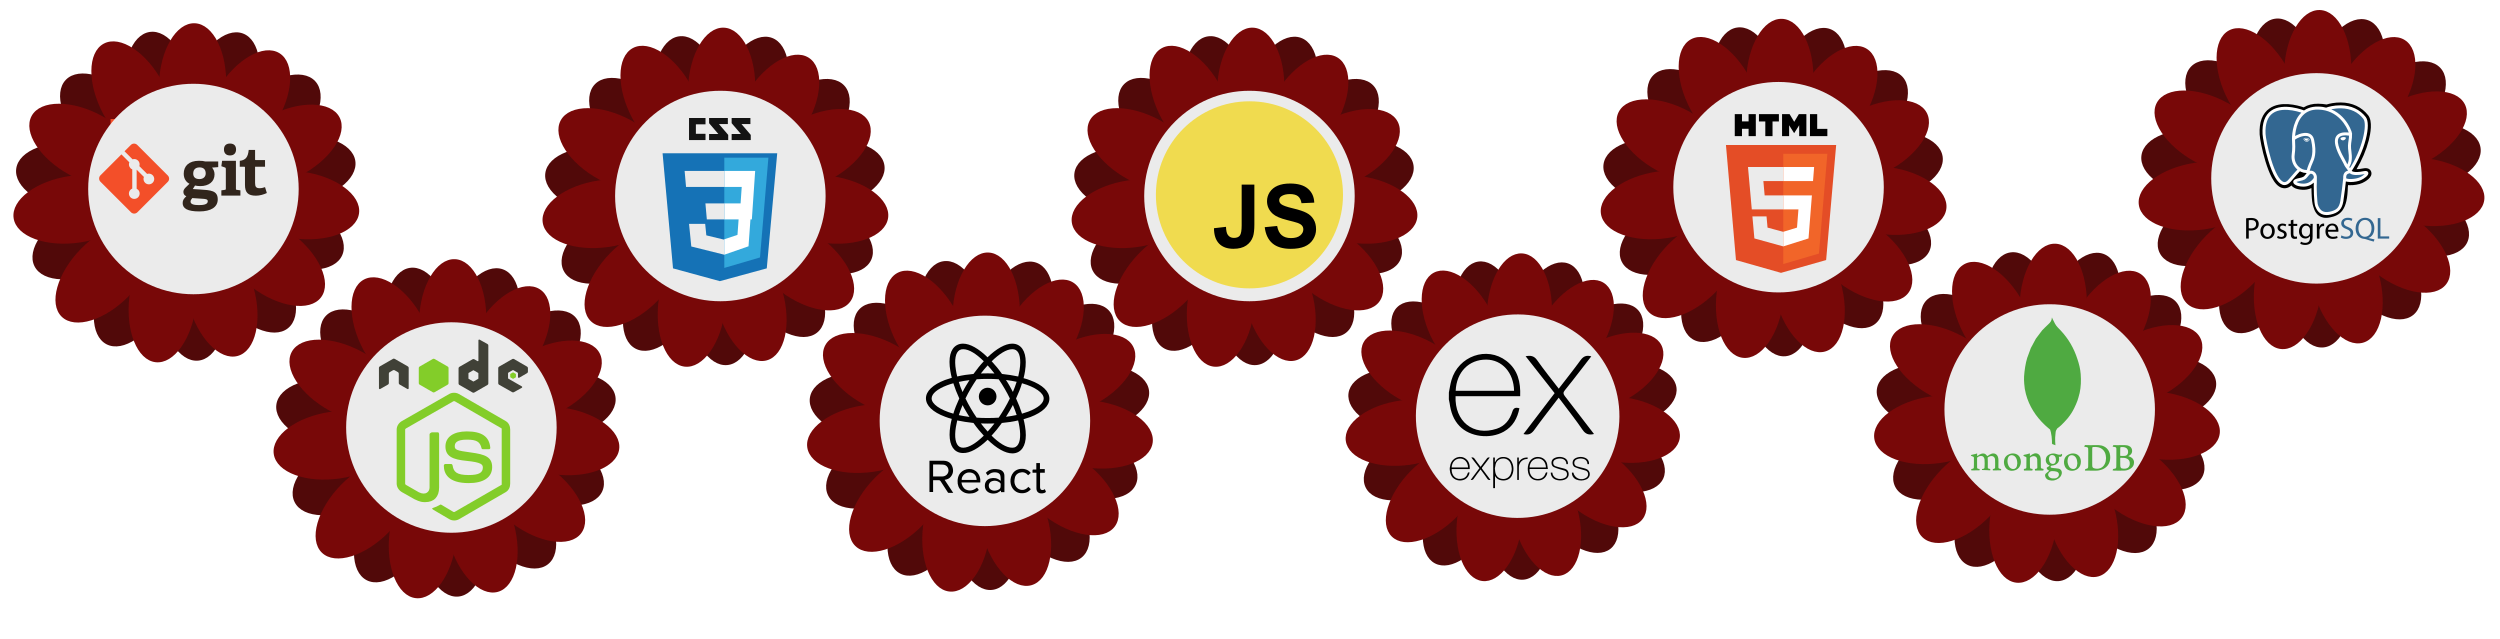<svg width="567" height="145" viewBox="0 0 567 145" fill="none" xmlns="http://www.w3.org/2000/svg">
<g filter="url(#filter0_d)">
<path d="M545.571 26.015C553.248 24.881 559.971 27.338 560.586 31.503C561.202 35.669 555.478 39.965 547.8 41.099C540.123 42.234 533.401 39.777 532.785 35.611C532.17 31.446 537.894 27.149 545.571 26.015Z" fill="#510909"/>
<ellipse rx="7.624" ry="14.051" transform="matrix(0.699 -0.716 0.716 0.698 505.006 22.894)" fill="#510909"/>
<ellipse rx="7.624" ry="14.051" transform="matrix(0.411 -0.912 0.912 0.411 544.782 47.14)" fill="#510909"/>
<ellipse rx="7.625" ry="14.05" transform="matrix(0.988 -0.151 0.151 0.988 516.063 16.131)" fill="#510909"/>
<ellipse rx="7.625" ry="14.05" transform="matrix(0.941 0.338 -0.338 0.941 530.304 15.799)" fill="#510909"/>
<path d="M498.628 27.593C506.318 28.636 512.093 32.864 511.527 37.036C510.961 41.209 504.268 43.746 496.578 42.703C488.888 41.659 483.112 37.431 483.679 33.259C484.245 29.086 490.938 26.55 498.628 27.593Z" fill="#510909"/>
<path d="M496.947 42.26C503.879 38.77 511.033 38.991 512.927 42.752C514.82 46.513 510.736 52.39 503.804 55.879C496.873 59.368 489.719 59.148 487.825 55.387C485.931 51.626 490.016 45.749 496.947 42.26Z" fill="#510909"/>
<path d="M503.884 57.095C507.471 50.215 513.407 46.215 517.141 48.161C520.875 50.108 520.994 57.263 517.406 64.144C513.819 71.025 507.883 75.025 504.149 73.078C500.415 71.132 500.296 63.976 503.884 57.095Z" fill="#510909"/>
<path d="M530.59 63.176C525.773 57.092 524.544 50.042 527.845 47.428C531.146 44.814 537.728 47.626 542.546 53.709C547.363 59.793 548.593 66.843 545.291 69.457C541.99 72.071 535.408 69.259 530.59 63.176Z" fill="#510909"/>
<path d="M516.117 63.462C515.442 55.732 518.297 49.169 522.492 48.803C526.687 48.437 530.635 54.407 531.309 62.137C531.983 69.868 529.129 76.431 524.933 76.797C520.738 77.162 516.791 71.192 516.117 63.462Z" fill="#510909"/>
<path d="M536.006 17.487C541.65 12.16 548.568 10.324 551.458 13.386C554.349 16.448 552.118 23.248 546.475 28.575C540.832 33.901 533.914 35.737 531.023 32.675C528.132 29.614 530.363 22.813 536.006 17.487Z" fill="#510909"/>
<ellipse rx="7.625" ry="14.05" transform="matrix(0.882 -0.472 0.472 0.882 510.165 17.292)" fill="#780808"/>
<ellipse rx="7.625" ry="14.05" transform="matrix(0.999 0.035 -0.035 0.999 523.664 14.31)" fill="#780808"/>
<ellipse rx="7.625" ry="14.05" transform="matrix(0.85 0.527 -0.527 0.85 535.972 19.008)" fill="#780808"/>
<ellipse rx="7.624" ry="14.051" transform="matrix(0.462 0.887 -0.887 0.462 544.537 28.1)" fill="#780808"/>
<ellipse rx="7.624" ry="14.052" transform="matrix(-0.136 0.991 -0.991 -0.136 547.5 41.485)" fill="#780808"/>
<ellipse rx="7.625" ry="14.05" transform="matrix(0.993 0.117 -0.117 0.993 516.918 63.201)" fill="#780808"/>
<ellipse rx="7.624" ry="14.051" transform="matrix(0.478 -0.878 0.878 0.478 499.512 28.01)" fill="#780808"/>
<ellipse rx="7.624" ry="14.052" transform="matrix(-0.144 -0.99 0.99 -0.144 497.001 42.454)" fill="#780808"/>
<ellipse rx="7.624" ry="14.051" transform="matrix(-0.716 -0.698 0.698 -0.716 503.802 56.773)" fill="#780808"/>
<ellipse rx="7.625" ry="14.05" transform="matrix(0.963 -0.268 0.268 0.963 530.151 62.196)" fill="#780808"/>
<ellipse rx="7.624" ry="14.051" transform="matrix(0.602 -0.798 0.798 0.602 541.598 53.976)" fill="#780808"/>
<ellipse cx="523.376" cy="38.455" rx="23.871" ry="23.868" fill="#EBEBEB"/>
<path d="M529.473 40.331C529.641 38.935 529.591 38.731 530.63 38.957L530.894 38.98C531.694 39.016 532.74 38.851 533.354 38.566C534.676 37.953 535.46 36.928 534.156 37.197C531.182 37.81 530.977 36.804 530.977 36.804C534.118 32.144 535.431 26.229 534.298 24.781C531.207 20.831 525.856 22.699 525.767 22.747L525.738 22.753C525.15 22.631 524.493 22.558 523.754 22.546C522.408 22.524 521.386 22.899 520.611 23.486C520.611 23.486 511.066 19.554 511.51 28.431C511.604 30.32 514.217 42.721 517.333 38.975C518.472 37.606 519.573 36.448 519.573 36.448C520.12 36.811 520.774 36.996 521.46 36.929L521.514 36.884C521.497 37.054 521.504 37.221 521.535 37.417C520.732 38.315 520.968 38.472 519.363 38.802C517.739 39.137 518.693 39.733 519.316 39.888C520.071 40.077 521.818 40.345 522.998 38.693L522.951 38.881C523.266 39.133 523.245 40.692 523.29 41.805C523.334 42.919 523.409 43.958 523.636 44.571C523.863 45.184 524.131 46.762 526.24 46.31C528.003 45.932 529.351 45.388 529.473 40.331Z" fill="black"/>
<path d="M525.553 47.41C524.62 47.41 524.013 47.05 523.644 46.701C523.087 46.176 522.866 45.499 522.734 45.094L522.677 44.925C522.411 44.208 522.321 43.175 522.268 41.846C522.26 41.646 522.254 41.44 522.248 41.222C522.243 41.063 522.238 40.863 522.23 40.653C521.898 40.812 521.544 40.924 521.17 40.988C520.512 41.1 519.805 41.064 519.068 40.88C518.547 40.75 518.007 40.48 517.699 40.064C516.801 40.85 515.945 40.743 515.478 40.588C514.655 40.313 513.919 39.542 513.226 38.23C512.733 37.296 512.256 36.078 511.808 34.611C511.028 32.056 510.533 29.366 510.489 28.483C510.35 25.717 511.094 23.74 512.701 22.606C515.235 20.816 519.074 21.868 520.474 22.346C521.414 21.779 522.52 21.503 523.771 21.523C524.442 21.534 525.081 21.593 525.675 21.699C526.295 21.504 527.518 21.225 528.919 21.242C531.5 21.273 533.638 22.278 535.103 24.15C536.149 25.486 535.632 28.29 535.231 29.843C534.666 32.027 533.677 34.35 532.463 36.373C532.793 36.375 533.27 36.336 533.95 36.196C535.29 35.919 535.682 36.637 535.788 36.959C536.215 38.25 534.362 39.225 533.784 39.493C533.043 39.837 531.836 40.046 530.848 40.001L530.804 39.998L530.545 39.975L530.519 40.192L530.494 40.404C530.428 42.967 530.062 44.59 529.308 45.662C528.519 46.786 527.421 47.102 526.454 47.309C526.125 47.38 525.825 47.41 525.553 47.41ZM523.59 38.082C524.192 38.564 524.245 39.471 524.292 41.166C524.298 41.377 524.304 41.577 524.311 41.764C524.334 42.33 524.387 43.656 524.594 44.216C524.624 44.295 524.65 44.375 524.678 44.46C524.909 45.169 525.025 45.524 526.025 45.31C526.865 45.13 527.297 44.968 527.635 44.487C528.126 43.788 528.401 42.381 528.451 40.306L529.473 40.331L528.458 40.209L528.488 39.956C528.585 39.121 528.655 38.517 529.214 38.118C529.661 37.798 530.172 37.829 530.578 37.902C530.132 37.565 530.008 37.169 529.975 37.007L529.89 36.587L530.129 36.232C531.509 34.186 532.646 31.671 533.25 29.332C533.871 26.928 533.682 25.652 533.493 25.411C530.987 22.209 526.642 23.531 526.188 23.681L526.111 23.723L525.727 23.795L525.53 23.754C524.987 23.641 524.384 23.579 523.737 23.568C522.721 23.551 521.901 23.791 521.229 24.301L520.763 24.655L520.221 24.432C519.065 23.959 515.669 23.009 513.878 24.278C512.883 24.982 512.43 26.363 512.531 28.381C512.564 29.047 513.017 31.569 513.763 34.015C514.795 37.395 515.733 38.518 516.125 38.648C516.193 38.672 516.37 38.534 516.547 38.322C517.694 36.942 518.785 35.792 518.831 35.743L519.423 35.121L520.138 35.596C520.426 35.788 520.744 35.896 521.071 35.917L522.777 34.462L522.53 36.984C522.525 37.041 522.522 37.118 522.544 37.261L522.619 37.739L522.297 38.099L522.26 38.141L523.197 38.574L523.59 38.082Z" fill="black"/>
<path d="M534.157 37.197C531.182 37.81 530.978 36.803 530.978 36.803C534.118 32.144 535.431 26.228 534.298 24.78C531.207 20.831 525.856 22.699 525.767 22.747L525.738 22.752C525.15 22.631 524.493 22.558 523.753 22.546C522.407 22.524 521.386 22.899 520.612 23.486C520.612 23.486 511.066 19.554 511.51 28.431C511.604 30.32 514.217 42.721 517.333 38.975C518.472 37.606 519.573 36.448 519.573 36.448C520.119 36.811 520.774 36.996 521.46 36.929L521.513 36.884C521.497 37.054 521.504 37.221 521.534 37.417C520.732 38.315 520.967 38.472 519.363 38.802C517.739 39.137 518.693 39.733 519.316 39.888C520.071 40.077 521.818 40.345 522.998 38.693L522.951 38.881C523.265 39.133 523.486 40.52 523.449 41.777C523.412 43.034 523.387 43.897 523.635 44.571C523.883 45.245 524.13 46.762 526.24 46.31C528.002 45.932 528.916 44.953 529.043 43.321C529.133 42.16 529.337 42.331 529.35 41.293L529.514 40.802C529.703 39.228 529.544 38.721 530.63 38.957L530.894 38.98C531.694 39.017 532.74 38.851 533.354 38.566C534.676 37.952 535.461 36.928 534.157 37.197Z" fill="#336791"/>
<path d="M525.66 46.78C523.901 46.781 523.344 45.388 523.116 44.819C522.783 43.984 522.711 40.746 522.785 38.09C522.79 37.901 522.946 37.753 523.135 37.758C523.323 37.764 523.471 37.92 523.466 38.109C523.381 41.172 523.503 43.948 523.749 44.565C524.135 45.529 524.719 46.371 526.372 46.017C527.94 45.681 528.528 45.086 528.789 43.569C528.99 42.406 529.387 39.094 529.436 38.441C529.45 38.253 529.613 38.112 529.801 38.127C529.989 38.141 530.13 38.304 530.116 38.492C530.065 39.172 529.67 42.477 529.461 43.685C529.152 45.477 528.353 46.289 526.514 46.684C526.202 46.75 525.918 46.78 525.66 46.78ZM516.125 39.979C515.957 39.98 515.804 39.949 515.673 39.905C514.53 39.524 513.442 37.663 512.439 34.376C511.675 31.872 511.191 29.26 511.148 28.411C511.022 25.895 511.671 24.114 513.075 23.119C515.854 21.15 520.528 23.025 520.726 23.105C520.9 23.177 520.984 23.376 520.912 23.55C520.841 23.724 520.642 23.808 520.468 23.736V23.736C520.423 23.718 515.94 21.922 513.468 23.676C512.267 24.527 511.716 26.109 511.829 28.378C511.865 29.093 512.317 31.642 513.091 34.177C513.987 37.112 515.006 38.964 515.888 39.258C516.026 39.304 516.448 39.445 517.05 38.721C518.183 37.358 519.224 36.27 519.235 36.259C519.365 36.123 519.581 36.119 519.717 36.249C519.852 36.379 519.857 36.595 519.727 36.73C519.717 36.741 518.691 37.813 517.574 39.157C517.045 39.792 516.538 39.979 516.125 39.979ZM530.956 37.107C530.891 37.107 530.825 37.089 530.766 37.049C530.61 36.944 530.569 36.732 530.674 36.576C533.849 31.865 534.963 26.173 534.009 24.953C532.807 23.418 531.111 22.616 528.966 22.57C527.378 22.536 526.116 22.942 525.91 23.012L525.858 23.033C525.651 23.099 525.492 22.985 525.432 22.852C525.361 22.695 525.419 22.509 525.567 22.419L525.658 22.382L525.654 22.383L525.659 22.381C526.009 22.253 527.29 21.869 528.878 21.887C531.251 21.912 533.211 22.827 534.546 24.533C535.178 25.34 535.179 27.2 534.55 29.636C533.909 32.118 532.702 34.787 531.239 36.957C531.174 37.055 531.066 37.107 530.956 37.107ZM531.118 39.288C530.576 39.288 530.09 39.212 529.799 39.038C529.5 38.858 529.443 38.615 529.436 38.486C529.354 37.052 530.145 36.803 530.548 36.689C530.492 36.604 530.412 36.504 530.33 36.401C530.094 36.107 529.772 35.705 529.524 35.103C529.485 35.009 529.363 34.79 529.222 34.537C528.458 33.166 526.867 30.313 527.889 28.852C528.362 28.176 529.303 27.91 530.691 28.059C530.283 26.815 528.339 22.925 523.726 22.849C522.339 22.826 521.201 23.253 520.346 24.116C518.432 26.049 518.502 29.546 518.502 29.581C518.507 29.769 518.359 29.926 518.171 29.931C517.982 29.936 517.826 29.787 517.821 29.599C517.817 29.444 517.745 25.774 519.862 23.636C520.853 22.636 522.156 22.142 523.738 22.168C526.689 22.216 528.588 23.716 529.662 24.966C530.832 26.328 531.406 27.831 531.454 28.332C531.489 28.705 531.221 28.78 531.167 28.791L531.044 28.794C529.682 28.576 528.809 28.727 528.448 29.243C527.67 30.354 529.175 33.052 529.818 34.205C529.982 34.499 530.1 34.711 530.154 34.843C530.365 35.354 530.641 35.698 530.862 35.975C531.056 36.218 531.225 36.428 531.285 36.676C531.313 36.725 531.711 37.312 534.067 36.826C534.658 36.704 535.012 36.808 535.12 37.136C535.333 37.78 534.138 38.531 533.477 38.838C532.883 39.114 531.937 39.288 531.118 39.288ZM530.116 38.429C530.19 38.505 530.564 38.635 531.339 38.602C532.027 38.572 532.754 38.422 533.19 38.22C533.747 37.961 534.119 37.672 534.312 37.474L534.205 37.494C532.698 37.805 531.632 37.764 531.038 37.371C530.995 37.343 530.957 37.314 530.922 37.285C530.858 37.31 530.798 37.327 530.756 37.339C530.418 37.434 530.069 37.532 530.116 38.429ZM520.382 40.333C520.008 40.333 519.614 40.283 519.212 40.182C518.795 40.077 518.092 39.764 518.103 39.248C518.115 38.67 518.956 38.496 519.273 38.431C520.417 38.196 520.491 38.101 520.849 37.648C520.953 37.515 521.083 37.35 521.259 37.153C521.522 36.859 521.809 36.71 522.112 36.71C522.324 36.71 522.497 36.782 522.611 36.829C522.976 36.981 523.281 37.346 523.406 37.784C523.519 38.178 523.465 38.558 523.254 38.853C522.563 39.822 521.57 40.333 520.382 40.333ZM518.839 39.278C518.942 39.357 519.148 39.463 519.377 39.521C519.726 39.608 520.064 39.652 520.382 39.652C521.354 39.652 522.133 39.25 522.7 38.457C522.818 38.291 522.782 38.082 522.751 37.971C522.685 37.74 522.52 37.529 522.351 37.459C522.259 37.421 522.182 37.392 522.112 37.392C522.075 37.392 521.96 37.392 521.768 37.607C521.605 37.789 521.488 37.938 521.384 38.069C520.939 38.634 520.735 38.826 519.411 39.099C519.087 39.166 518.922 39.233 518.839 39.278ZM521.46 37.706C521.295 37.706 521.15 37.585 521.124 37.416C521.115 37.36 521.11 37.303 521.107 37.246C520.239 37.229 519.401 36.857 518.765 36.193C517.961 35.355 517.595 34.193 517.761 33.005C517.942 31.716 517.874 30.578 517.838 29.966C517.828 29.796 517.821 29.673 517.821 29.588C517.822 29.48 517.824 29.194 518.78 28.71C519.12 28.537 519.802 28.236 520.547 28.159C521.781 28.032 522.595 28.581 522.838 29.707C523.495 32.746 522.89 34.091 522.448 35.072C522.366 35.255 522.288 35.428 522.226 35.595L522.171 35.742C521.938 36.368 521.736 36.909 521.798 37.313C521.826 37.499 521.699 37.673 521.513 37.702L521.46 37.706ZM518.505 29.682L518.519 29.926C518.556 30.561 518.626 31.743 518.436 33.1C518.299 34.079 518.599 35.035 519.257 35.722C519.778 36.265 520.463 36.565 521.167 36.565H521.182C521.261 36.233 521.392 35.882 521.532 35.504L521.587 35.358C521.657 35.169 521.74 34.986 521.827 34.793C522.252 33.847 522.781 32.671 522.172 29.851C522.051 29.293 521.758 28.97 521.276 28.863C520.288 28.644 518.814 29.388 518.505 29.682ZM520.562 29.538C520.545 29.658 520.783 29.98 521.093 30.023C521.402 30.066 521.667 29.814 521.684 29.694C521.701 29.573 521.463 29.441 521.153 29.398C520.844 29.354 520.579 29.417 520.562 29.538ZM521.164 30.142L521.077 30.135C520.885 30.109 520.691 29.987 520.558 29.811C520.511 29.749 520.435 29.629 520.45 29.522C520.471 29.364 520.663 29.27 520.962 29.27C521.029 29.27 521.099 29.276 521.169 29.285C521.333 29.308 521.485 29.355 521.597 29.418C521.791 29.526 521.806 29.647 521.797 29.71C521.773 29.883 521.496 30.142 521.164 30.142ZM520.675 29.558C520.685 29.632 520.869 29.877 521.109 29.91L521.164 29.915C521.385 29.915 521.551 29.74 521.57 29.683C521.55 29.645 521.407 29.548 521.137 29.511C521.078 29.502 521.019 29.498 520.962 29.498C520.789 29.498 520.697 29.537 520.675 29.558ZM529.99 29.292C530.007 29.412 529.77 29.734 529.46 29.777C529.15 29.82 528.885 29.569 528.868 29.448C528.851 29.328 529.089 29.195 529.399 29.152C529.709 29.108 529.973 29.172 529.99 29.292ZM529.388 29.839C529.09 29.839 528.833 29.607 528.812 29.456C528.787 29.276 529.085 29.138 529.391 29.096C529.459 29.086 529.525 29.081 529.59 29.081C529.854 29.081 530.029 29.159 530.047 29.284C530.058 29.365 529.996 29.49 529.889 29.603C529.818 29.677 529.67 29.805 529.468 29.833L529.388 29.839ZM529.59 29.195C529.53 29.195 529.469 29.2 529.407 29.208C529.098 29.251 528.915 29.375 528.924 29.441C528.934 29.514 529.131 29.725 529.388 29.725L529.451 29.721C529.62 29.697 529.746 29.587 529.806 29.524C529.9 29.425 529.938 29.331 529.934 29.299C529.928 29.258 529.815 29.195 529.59 29.195ZM530.437 36.21C530.372 36.21 530.306 36.192 530.247 36.153C530.091 36.048 530.049 35.837 530.154 35.68C530.879 34.596 530.747 33.49 530.618 32.422C530.563 31.966 530.507 31.495 530.522 31.043C530.536 30.578 530.595 30.195 530.653 29.823C530.72 29.384 530.784 28.968 530.758 28.476C530.747 28.288 530.892 28.128 531.08 28.117C531.268 28.107 531.428 28.251 531.439 28.439C531.469 29.002 531.396 29.472 531.326 29.927C531.272 30.278 531.216 30.641 531.203 31.065C531.19 31.465 531.241 31.89 531.295 32.34C531.432 33.477 531.587 34.766 530.72 36.059C530.655 36.157 530.547 36.21 530.437 36.21Z" fill="white"/>
<path d="M507.419 47.52C507.708 47.472 508.087 47.431 508.57 47.431C509.163 47.431 509.598 47.569 509.874 47.817C510.129 48.038 510.281 48.375 510.281 48.789C510.281 49.21 510.156 49.541 509.922 49.782C509.605 50.12 509.087 50.292 508.501 50.292C508.322 50.292 508.156 50.286 508.019 50.251V52.113H507.419V47.52ZM508.019 49.761C508.15 49.796 508.315 49.809 508.515 49.809C509.239 49.809 509.681 49.458 509.681 48.817C509.681 48.203 509.246 47.906 508.584 47.906C508.322 47.906 508.122 47.927 508.019 47.955V49.761ZM513.915 50.416C513.915 51.651 513.06 52.189 512.253 52.189C511.349 52.189 510.653 51.527 510.653 50.471C510.653 49.355 511.384 48.699 512.308 48.699C513.267 48.699 513.915 49.396 513.915 50.416ZM511.267 50.451C511.267 51.182 511.687 51.733 512.281 51.733C512.86 51.733 513.294 51.189 513.294 50.437C513.294 49.872 513.012 49.154 512.294 49.154C511.577 49.154 511.267 49.816 511.267 50.451ZM514.597 51.492C514.777 51.609 515.094 51.733 515.397 51.733C515.839 51.733 516.046 51.513 516.046 51.237C516.046 50.947 515.873 50.789 515.425 50.623C514.825 50.409 514.542 50.078 514.542 49.678C514.542 49.141 514.977 48.699 515.694 48.699C516.032 48.699 516.329 48.796 516.515 48.906L516.363 49.348C516.232 49.265 515.991 49.154 515.68 49.154C515.322 49.154 515.122 49.361 515.122 49.61C515.122 49.885 515.322 50.01 515.756 50.175C516.336 50.396 516.632 50.685 516.632 51.182C516.632 51.768 516.177 52.181 515.384 52.181C515.019 52.181 514.681 52.092 514.446 51.954L514.597 51.492ZM518.142 47.816V48.775H519.011V49.237H518.142V51.037C518.142 51.45 518.259 51.685 518.597 51.685C518.756 51.685 518.873 51.664 518.949 51.643L518.977 52.099C518.86 52.147 518.673 52.181 518.439 52.181C518.156 52.181 517.928 52.092 517.784 51.926C517.611 51.747 517.549 51.45 517.549 51.057V49.237H517.032V48.775H517.549V47.975L518.142 47.816ZM522.528 48.775C522.514 49.017 522.5 49.285 522.5 49.692V51.63C522.5 52.395 522.349 52.864 522.025 53.154C521.701 53.457 521.232 53.554 520.811 53.554C520.411 53.554 519.97 53.457 519.7 53.278L519.852 52.816C520.073 52.954 520.418 53.078 520.831 53.078C521.452 53.078 521.907 52.754 521.907 51.913V51.541H521.893C521.707 51.851 521.349 52.099 520.831 52.099C520.004 52.099 519.411 51.396 519.411 50.471C519.411 49.341 520.149 48.699 520.914 48.699C521.494 48.699 521.811 49.003 521.956 49.279H521.969L521.997 48.775H522.528ZM521.901 50.092C521.901 49.989 521.894 49.899 521.866 49.816C521.756 49.465 521.459 49.175 521.018 49.175C520.438 49.175 520.025 49.665 520.025 50.437C520.025 51.092 520.356 51.637 521.011 51.637C521.383 51.637 521.721 51.402 521.852 51.016C521.887 50.913 521.901 50.796 521.901 50.692V50.092H521.901ZM523.466 49.816C523.466 49.423 523.459 49.086 523.438 48.775H523.969L523.99 49.43H524.017C524.169 48.982 524.535 48.699 524.941 48.699C525.01 48.699 525.058 48.706 525.114 48.72V49.292C525.052 49.279 524.989 49.272 524.907 49.272C524.479 49.272 524.176 49.596 524.093 50.051C524.079 50.134 524.066 50.23 524.066 50.334V52.113H523.466V49.816ZM525.99 50.554C526.004 51.375 526.528 51.713 527.134 51.713C527.569 51.713 527.831 51.637 528.058 51.54L528.162 51.975C527.948 52.071 527.583 52.181 527.052 52.181C526.024 52.181 525.41 51.506 525.41 50.499C525.41 49.492 526.003 48.699 526.976 48.699C528.065 48.699 528.355 49.658 528.355 50.271C528.355 50.395 528.341 50.492 528.334 50.554H525.99V50.554ZM527.769 50.12C527.776 49.734 527.61 49.134 526.928 49.134C526.314 49.134 526.045 49.699 525.997 50.12H527.769Z" fill="black"/>
<path d="M529.045 51.382C529.314 51.547 529.707 51.685 530.12 51.685C530.734 51.685 531.093 51.361 531.093 50.892C531.093 50.458 530.844 50.209 530.217 49.968C529.458 49.699 528.989 49.306 528.989 48.651C528.989 47.927 529.589 47.389 530.493 47.389C530.969 47.389 531.313 47.5 531.52 47.617L531.355 48.106C531.203 48.024 530.893 47.886 530.472 47.886C529.838 47.886 529.596 48.265 529.596 48.582C529.596 49.017 529.879 49.23 530.52 49.479C531.306 49.782 531.706 50.161 531.706 50.844C531.706 51.561 531.175 52.181 530.079 52.181C529.631 52.181 529.141 52.05 528.893 51.885L529.045 51.382ZM536.361 52.795C535.734 52.63 535.12 52.444 534.582 52.257C534.486 52.223 534.389 52.188 534.299 52.188C533.196 52.147 532.251 51.333 532.251 49.837C532.251 48.348 533.161 47.389 534.417 47.389C535.679 47.389 536.499 48.368 536.499 49.741C536.499 50.934 535.948 51.699 535.175 51.968V51.995C535.637 52.113 536.141 52.223 536.534 52.292L536.361 52.795ZM535.865 49.768C535.865 48.837 535.382 47.879 534.396 47.879C533.382 47.879 532.886 48.816 532.893 49.823C532.886 50.809 533.43 51.699 534.368 51.699C535.327 51.699 535.865 50.83 535.865 49.768ZM537.278 47.465H537.878V51.609H539.864V52.113H537.278V47.465Z" fill="#336791"/>
</g>
<g filter="url(#filter1_d)">
<path d="M363.726 80.469C371.154 79.41 377.642 81.819 378.217 85.85C378.792 89.88 373.235 94.006 365.806 95.065C358.378 96.124 351.89 93.715 351.315 89.684C350.74 85.653 356.297 81.528 363.726 80.469Z" fill="#510909"/>
<ellipse rx="7.372" ry="13.586" transform="matrix(0.702 -0.712 0.712 0.702 324.518 77.25)" fill="#510909"/>
<ellipse rx="7.372" ry="13.587" transform="matrix(0.415 -0.91 0.91 0.415 362.858 100.891)" fill="#510909"/>
<ellipse rx="7.373" ry="13.585" transform="matrix(0.989 -0.146 0.146 0.989 335.242 70.766)" fill="#510909"/>
<ellipse rx="7.373" ry="13.586" transform="matrix(0.94 0.343 -0.343 0.939 349.014 70.515)" fill="#510909"/>
<path d="M318.327 81.762C325.757 82.809 331.321 86.925 330.753 90.957C330.185 94.989 323.701 97.409 316.27 96.362C308.84 95.315 303.276 91.199 303.844 87.167C304.412 83.135 310.896 80.716 318.327 81.762Z" fill="#510909"/>
<path d="M316.63 95.936C323.349 92.596 330.266 92.845 332.078 96.49C333.89 100.136 329.912 105.799 323.193 109.139C316.473 112.478 309.557 112.23 307.744 108.584C305.932 104.938 309.91 99.275 316.63 95.936Z" fill="#510909"/>
<path d="M323.263 110.315C326.766 103.679 332.525 99.841 336.126 101.742C339.727 103.642 339.807 110.562 336.304 117.197C332.801 123.833 327.042 127.671 323.441 125.77C319.84 123.87 319.761 116.95 323.263 110.315Z" fill="#510909"/>
<path d="M349.057 116.326C344.428 110.42 343.275 103.597 346.48 101.085C349.685 98.574 356.035 101.326 360.663 107.232C365.292 113.138 366.445 119.961 363.24 122.473C360.035 124.984 353.685 122.232 349.057 116.326Z" fill="#510909"/>
<path d="M335.06 116.531C334.446 109.054 337.239 102.722 341.297 102.389C345.355 102.056 349.143 107.848 349.756 115.326C350.37 122.804 347.578 129.136 343.519 129.469C339.461 129.802 335.674 124.009 335.06 116.531Z" fill="#510909"/>
<path d="M354.519 72.175C360.002 67.052 366.7 65.311 369.48 68.286C372.26 71.261 370.069 77.825 364.586 82.948C359.104 88.071 352.405 89.812 349.625 86.837C346.845 83.862 349.036 77.298 354.519 72.175Z" fill="#510909"/>
<ellipse rx="7.373" ry="13.586" transform="matrix(0.884 -0.467 0.467 0.884 329.534 71.859)" fill="#780808"/>
<ellipse rx="7.373" ry="13.585" transform="matrix(0.999 0.04 -0.04 0.999 342.601 69.042)" fill="#780808"/>
<ellipse rx="7.373" ry="13.586" transform="matrix(0.847 0.532 -0.532 0.847 354.479 73.646)" fill="#780808"/>
<ellipse rx="7.372" ry="13.587" transform="matrix(0.457 0.889 -0.889 0.457 362.716 82.48)" fill="#780808"/>
<ellipse rx="7.372" ry="13.587" transform="matrix(-0.141 0.99 -0.99 -0.141 365.514 95.436)" fill="#780808"/>
<ellipse rx="7.373" ry="13.585" transform="matrix(0.993 0.122 -0.122 0.993 335.836 116.283)" fill="#780808"/>
<ellipse rx="7.372" ry="13.587" transform="matrix(0.483 -0.876 0.876 0.483 319.18 82.17)" fill="#780808"/>
<ellipse rx="7.372" ry="13.587" transform="matrix(-0.138 -0.99 0.99 -0.138 316.68 96.124)" fill="#780808"/>
<ellipse rx="7.372" ry="13.586" transform="matrix(-0.713 -0.701 0.701 -0.713 323.185 110.002)" fill="#780808"/>
<ellipse rx="7.373" ry="13.586" transform="matrix(0.965 -0.263 0.263 0.965 348.637 115.377)" fill="#780808"/>
<ellipse rx="7.372" ry="13.586" transform="matrix(0.606 -0.795 0.795 0.606 359.745 107.485)" fill="#780808"/>
<ellipse cx="342.203" cy="92.387" rx="23.082" ry="23.079" transform="rotate(0.293 342.203 92.387)" fill="#EBEBEB"/>
<g clip-path="url(#clip0)">
<path d="M336.658 108.711V101.762H337.036V102.855C337.08 102.807 337.121 102.755 337.159 102.701C337.313 102.381 337.555 102.112 337.857 101.924C338.159 101.737 338.508 101.64 338.863 101.644C339.722 101.618 340.42 101.936 340.831 102.701C341.092 103.176 341.236 103.707 341.25 104.249C341.265 104.791 341.149 105.328 340.913 105.816C340.531 106.674 339.586 107.1 338.575 106.943C338.261 106.916 337.958 106.811 337.694 106.637C337.431 106.463 337.215 106.226 337.066 105.947V108.711H336.658ZM337.036 104.22C337.069 104.559 337.082 104.8 337.12 105.036C337.269 105.965 337.818 106.517 338.681 106.617C339.085 106.684 339.501 106.608 339.856 106.402C340.211 106.197 340.484 105.875 340.628 105.491C340.794 105.095 340.874 104.67 340.862 104.241C340.851 103.813 340.748 103.392 340.562 103.006C340.408 102.662 340.146 102.377 339.816 102.195C339.486 102.013 339.105 101.942 338.732 101.995C338.381 102.021 338.047 102.155 337.777 102.379C337.506 102.603 337.311 102.906 337.22 103.245C337.14 103.566 337.078 103.892 337.036 104.22Z" fill="black"/>
<path d="M348.945 105.165C348.888 105.654 348.655 106.106 348.29 106.436C347.925 106.767 347.452 106.953 346.959 106.961C345.378 107.041 344.637 105.991 344.519 104.78C344.437 104.122 344.544 103.454 344.827 102.855C345.024 102.444 345.347 102.106 345.748 101.891C346.15 101.675 346.61 101.593 347.062 101.657C347.491 101.693 347.898 101.864 348.225 102.144C348.552 102.424 348.783 102.801 348.884 103.219C348.964 103.601 349.023 103.986 349.061 104.374H344.906C344.829 105.473 345.419 106.355 346.256 106.568C347.298 106.825 348.188 106.373 348.512 105.383C348.584 105.129 348.714 105.093 348.945 105.165ZM344.906 104.023H348.619C348.596 102.852 347.868 102.006 346.88 101.993C345.761 101.975 344.955 102.791 344.906 104.023Z" fill="black"/>
<path d="M349.71 105.19H350.075C350.088 105.458 350.175 105.718 350.326 105.94C350.478 106.161 350.687 106.337 350.932 106.448C351.239 106.586 351.573 106.653 351.91 106.644C352.247 106.635 352.577 106.551 352.877 106.396C353.04 106.323 353.177 106.201 353.269 106.047C353.36 105.894 353.403 105.715 353.39 105.537C353.399 105.365 353.352 105.194 353.256 105.051C353.16 104.908 353.019 104.8 352.856 104.744C352.456 104.595 352.03 104.513 351.622 104.382C351.197 104.261 350.782 104.109 350.38 103.928C349.723 103.607 349.682 102.357 350.426 101.962C350.807 101.747 351.236 101.631 351.674 101.624C352.111 101.617 352.543 101.72 352.931 101.924C353.165 102.053 353.355 102.251 353.474 102.492C353.593 102.732 353.637 103.003 353.598 103.268H353.285C353.285 103.253 353.257 103.24 353.257 103.225C353.218 102.226 352.382 101.918 351.483 102.006C351.215 102.039 350.955 102.118 350.714 102.239C350.569 102.305 350.448 102.415 350.368 102.553C350.288 102.691 350.253 102.85 350.267 103.009C350.267 103.168 350.317 103.323 350.409 103.452C350.501 103.582 350.63 103.68 350.78 103.733C351.175 103.876 351.589 103.969 351.994 104.082C352.32 104.172 352.659 104.231 352.974 104.338C353.197 104.411 353.392 104.55 353.535 104.737C353.677 104.923 353.759 105.149 353.77 105.383C353.808 105.639 353.764 105.901 353.645 106.132C353.526 106.362 353.337 106.549 353.105 106.666C352.248 107.151 350.837 107.023 350.208 106.409C350.049 106.249 349.923 106.059 349.837 105.85C349.752 105.64 349.709 105.416 349.71 105.19Z" fill="black"/>
<path d="M358.389 103.268H358.048C358.048 103.222 358.03 103.181 358.025 103.142C358.019 102.887 357.926 102.64 357.76 102.445C357.595 102.25 357.368 102.117 357.116 102.07C356.642 101.934 356.136 101.958 355.677 102.139C355.495 102.191 355.335 102.3 355.221 102.451C355.107 102.601 355.044 102.784 355.043 102.973C355.036 103.159 355.094 103.34 355.206 103.488C355.319 103.636 355.478 103.74 355.659 103.784C356.172 103.943 356.698 104.041 357.219 104.184C357.388 104.225 357.554 104.275 357.717 104.336C357.96 104.423 358.171 104.581 358.323 104.79C358.474 104.999 358.56 105.249 358.567 105.507C358.574 105.765 358.504 106.019 358.365 106.236C358.225 106.454 358.024 106.624 357.786 106.725C357.424 106.889 357.031 106.976 356.634 106.98C356.236 106.984 355.842 106.905 355.476 106.748C355.176 106.618 354.922 106.4 354.75 106.122C354.577 105.844 354.494 105.52 354.511 105.193H354.655H354.845C354.907 105.491 355.04 105.769 355.234 106.003C355.427 106.238 355.675 106.422 355.955 106.539C356.236 106.657 356.541 106.704 356.844 106.677C357.147 106.649 357.438 106.549 357.694 106.384C357.849 106.303 357.978 106.179 358.065 106.027C358.153 105.875 358.195 105.702 358.186 105.526C358.194 105.354 358.145 105.184 358.048 105.042C357.95 104.9 357.808 104.793 357.645 104.739C357.244 104.59 356.819 104.51 356.41 104.379C355.984 104.26 355.566 104.11 355.161 103.93C354.519 103.615 354.468 102.375 355.199 101.98C355.585 101.756 356.022 101.636 356.468 101.631C356.914 101.626 357.354 101.736 357.745 101.952C357.968 102.085 358.148 102.281 358.263 102.514C358.377 102.748 358.421 103.01 358.389 103.268Z" fill="black"/>
<path d="M336.035 106.835C335.9 106.886 335.752 106.886 335.618 106.835C335.484 106.784 335.373 106.685 335.306 106.558C334.888 105.932 334.426 105.334 333.982 104.723L333.789 104.467C333.261 105.175 332.732 105.855 332.25 106.561C332.187 106.682 332.082 106.777 331.954 106.827C331.827 106.877 331.686 106.879 331.557 106.833L333.541 104.172L331.695 101.767C331.828 101.719 331.974 101.718 332.107 101.765C332.24 101.812 332.353 101.903 332.427 102.024C332.855 102.65 333.33 103.248 333.802 103.882C334.277 103.253 334.747 102.652 335.185 102.031C335.249 101.912 335.354 101.819 335.48 101.772C335.607 101.725 335.747 101.726 335.873 101.775L335.157 102.724C334.836 103.148 334.521 103.574 334.187 103.987C334.16 104.011 334.139 104.04 334.124 104.073C334.109 104.106 334.102 104.142 334.102 104.178C334.102 104.214 334.109 104.25 334.124 104.283C334.139 104.316 334.16 104.345 334.187 104.369C334.801 105.183 335.409 105.999 336.035 106.835Z" fill="black"/>
<path d="M344.457 101.741V102.101C344.198 102.084 343.937 102.121 343.693 102.211C343.449 102.301 343.227 102.441 343.04 102.622C342.853 102.803 342.707 103.021 342.609 103.262C342.512 103.504 342.467 103.763 342.476 104.023C342.476 104.868 342.476 105.713 342.476 106.558C342.476 106.648 342.476 106.738 342.476 106.846H342.109V101.762H342.468V102.804C342.912 102.044 343.597 101.762 344.457 101.741Z" fill="black"/>
<path d="M326.804 104.138C326.858 103.882 326.891 103.602 326.966 103.34C327.41 101.762 329.219 101.105 330.464 102.083C331.192 102.655 331.375 103.466 331.339 104.379H327.233C327.166 106.011 328.344 106.997 329.85 106.494C330.095 106.407 330.313 106.26 330.487 106.067C330.66 105.873 330.783 105.64 330.843 105.388C330.923 105.131 331.051 105.088 331.295 105.162C331.255 105.474 331.144 105.774 330.972 106.037C330.8 106.301 330.57 106.522 330.299 106.684C329.853 106.928 329.341 107.025 328.836 106.96C328.331 106.896 327.86 106.673 327.489 106.325C327.123 105.912 326.901 105.391 326.858 104.841C326.858 104.754 326.825 104.667 326.807 104.585C326.805 104.432 326.804 104.284 326.804 104.138ZM327.238 104.028H330.951C330.928 102.845 330.181 102.006 329.186 101.998C328.077 101.983 327.284 102.804 327.235 104.023L327.238 104.028Z" fill="black"/>
</g>
<g clip-path="url(#clip1)">
<path d="M359.52 96.433C358.322 96.731 357.582 96.446 356.917 95.471C355.426 93.287 353.779 91.204 352.191 89.081C351.986 88.807 351.773 88.537 351.508 88.196C349.628 90.675 347.75 93.036 345.988 95.492C345.358 96.369 344.697 96.752 343.52 96.441L350.589 87.169L344.009 78.796C345.14 78.58 345.923 78.691 346.616 79.681C348.147 81.868 349.835 83.949 351.519 86.151C353.212 83.957 354.88 81.873 356.455 79.707C357.088 78.829 357.768 78.496 358.905 78.819C358.044 79.935 357.201 81.034 356.353 82.124C355.208 83.595 354.084 85.083 352.897 86.523C352.474 87.036 352.543 87.37 352.921 87.855C355.116 90.675 357.285 93.523 359.52 96.433Z" fill="black"/>
<path d="M326.607 87.016C326.796 86.089 326.922 85.145 327.185 84.236C328.76 78.737 335.22 76.45 339.657 79.858C342.257 81.857 342.903 84.675 342.774 87.852H328.122C327.901 93.552 332.1 96.993 337.452 95.238C339.329 94.622 340.435 93.185 340.989 91.388C341.27 90.487 341.735 90.346 342.601 90.603C342.157 92.851 341.152 94.73 339.051 95.905C335.9 97.665 331.402 97.096 329.036 94.65C327.639 93.213 327.045 91.424 326.783 89.492C326.743 89.184 326.662 88.881 326.599 88.576C326.604 88.056 326.607 87.536 326.607 87.016ZM328.148 86.633H341.391C341.304 82.512 338.678 79.584 335.088 79.558C331.15 79.527 328.319 82.386 328.148 86.633Z" fill="black"/>
</g>
</g>
<g filter="url(#filter2_d)">
<path d="M423.571 28.015C431.248 26.881 437.971 29.338 438.587 33.504C439.202 37.669 433.478 41.965 425.801 43.099C418.123 44.234 411.401 41.777 410.785 37.611C410.17 33.446 415.894 29.149 423.571 28.015Z" fill="#510909"/>
<ellipse rx="7.624" ry="14.051" transform="matrix(0.699 -0.716 0.716 0.698 383.006 24.894)" fill="#510909"/>
<ellipse rx="7.624" ry="14.051" transform="matrix(0.411 -0.912 0.912 0.411 422.782 49.14)" fill="#510909"/>
<ellipse rx="7.625" ry="14.05" transform="matrix(0.988 -0.151 0.151 0.988 394.063 18.131)" fill="#510909"/>
<ellipse rx="7.625" ry="14.05" transform="matrix(0.941 0.338 -0.338 0.941 408.304 17.799)" fill="#510909"/>
<path d="M376.628 29.593C384.318 30.636 390.093 34.864 389.527 39.036C388.961 43.209 382.268 45.746 374.578 44.703C366.888 43.659 361.112 39.431 361.679 35.259C362.245 31.086 368.938 28.55 376.628 29.593Z" fill="#510909"/>
<path d="M374.947 44.26C381.879 40.77 389.033 40.991 390.927 44.752C392.82 48.513 388.736 54.39 381.804 57.879C374.873 61.368 367.719 61.148 365.825 57.387C363.931 53.626 368.016 47.749 374.947 44.26Z" fill="#510909"/>
<path d="M381.884 59.095C385.471 52.215 391.407 48.215 395.141 50.161C398.875 52.108 398.994 59.263 395.406 66.144C391.819 73.025 385.883 77.025 382.149 75.078C378.415 73.132 378.296 65.976 381.884 59.095Z" fill="#510909"/>
<path d="M408.59 65.176C403.773 59.092 402.544 52.042 405.845 49.428C409.146 46.814 415.728 49.626 420.546 55.709C425.363 61.793 426.593 68.843 423.291 71.457C419.99 74.071 413.408 71.259 408.59 65.176Z" fill="#510909"/>
<path d="M394.117 65.462C393.442 57.732 396.297 51.169 400.492 50.803C404.687 50.437 408.635 56.407 409.309 64.137C409.983 71.868 407.129 78.431 402.933 78.797C398.738 79.162 394.791 73.192 394.117 65.462Z" fill="#510909"/>
<path d="M414.006 19.487C419.65 14.16 426.568 12.324 429.458 15.386C432.349 18.448 430.118 25.248 424.475 30.575C418.832 35.901 411.914 37.737 409.023 34.675C406.132 31.614 408.363 24.813 414.006 19.487Z" fill="#510909"/>
<ellipse rx="7.625" ry="14.05" transform="matrix(0.882 -0.472 0.472 0.882 388.165 19.292)" fill="#780808"/>
<ellipse rx="7.625" ry="14.05" transform="matrix(0.999 0.035 -0.035 0.999 401.664 16.31)" fill="#780808"/>
<ellipse rx="7.625" ry="14.05" transform="matrix(0.85 0.527 -0.527 0.85 413.972 21.008)" fill="#780808"/>
<ellipse rx="7.624" ry="14.051" transform="matrix(0.462 0.887 -0.887 0.462 422.537 30.1)" fill="#780808"/>
<ellipse rx="7.624" ry="14.052" transform="matrix(-0.136 0.991 -0.991 -0.136 425.5 43.485)" fill="#780808"/>
<ellipse rx="7.625" ry="14.05" transform="matrix(0.993 0.117 -0.117 0.993 394.918 65.201)" fill="#780808"/>
<ellipse rx="7.624" ry="14.051" transform="matrix(0.478 -0.878 0.878 0.478 377.512 30.01)" fill="#780808"/>
<ellipse rx="7.624" ry="14.052" transform="matrix(-0.144 -0.99 0.99 -0.144 375.001 44.454)" fill="#780808"/>
<ellipse rx="7.624" ry="14.051" transform="matrix(-0.716 -0.698 0.698 -0.716 381.802 58.773)" fill="#780808"/>
<ellipse rx="7.625" ry="14.05" transform="matrix(0.963 -0.268 0.268 0.963 408.151 64.196)" fill="#780808"/>
<ellipse rx="7.624" ry="14.051" transform="matrix(0.602 -0.798 0.798 0.602 419.598 55.976)" fill="#780808"/>
<ellipse cx="401.376" cy="40.455" rx="23.871" ry="23.868" fill="#EBEBEB"/>
<path d="M391.719 56.984L389.444 30.882H414.444L412.167 56.98L401.929 59.882L391.719 56.984Z" fill="#E44D26"/>
<path d="M402.444 57.882L410.54 55.503L412.444 32.882H402.444V57.882Z" fill="#F16529"/>
<path d="M402.444 42.316H398.222L397.931 39.061H402.444V35.882H394.444L394.52 36.735L395.305 45.495H402.444V42.316ZM402.444 50.571L402.43 50.575L398.877 49.619L398.65 47.084H395.447L395.894 52.075L402.43 53.882L402.444 53.878V50.571Z" fill="#EBEBEB"/>
<path d="M391.444 23.882H393.082V25.534H394.581V23.882H396.219V28.882H394.581V27.208H393.082V28.882H391.444V23.882ZM398.372 25.541H396.93V23.882H401.453V25.541H400.01V28.882H398.372V25.541ZM402.171 23.882H403.878L404.929 25.639L405.979 23.882H407.687V28.882H406.056V26.404L404.929 28.182H404.9L403.773 26.404V28.882H402.17V23.882H402.171ZM408.503 23.882H410.141V27.23H412.444V28.882H408.503V23.882Z" fill="black"/>
<path d="M402.444 42.317V45.496H405.885L405.561 49.618L402.444 50.575V53.882L408.173 52.076L408.215 51.539L408.871 43.17L408.94 42.317H408.187H402.444ZM402.444 35.882V39.061H409.194L409.25 38.347L409.377 36.736L409.444 35.882H402.444Z" fill="white"/>
</g>
<g filter="url(#filter3_d)">
<path d="M303.571 30.015C311.248 28.881 317.971 31.338 318.586 35.504C319.202 39.669 313.478 43.965 305.8 45.099C298.123 46.234 291.401 43.777 290.785 39.611C290.17 35.446 295.894 31.149 303.571 30.015Z" fill="#510909"/>
<ellipse rx="7.624" ry="14.051" transform="matrix(0.699 -0.716 0.716 0.698 263.006 26.894)" fill="#510909"/>
<ellipse rx="7.624" ry="14.051" transform="matrix(0.411 -0.912 0.912 0.411 302.782 51.14)" fill="#510909"/>
<ellipse rx="7.625" ry="14.05" transform="matrix(0.988 -0.151 0.151 0.988 274.063 20.131)" fill="#510909"/>
<ellipse rx="7.625" ry="14.05" transform="matrix(0.941 0.338 -0.338 0.941 288.304 19.799)" fill="#510909"/>
<path d="M256.628 31.593C264.318 32.636 270.093 36.864 269.527 41.036C268.961 45.209 262.268 47.746 254.578 46.703C246.888 45.659 241.112 41.431 241.679 37.259C242.245 33.086 248.938 30.55 256.628 31.593Z" fill="#510909"/>
<path d="M254.947 46.26C261.879 42.77 269.033 42.991 270.927 46.752C272.82 50.513 268.736 56.39 261.804 59.879C254.873 63.368 247.719 63.148 245.825 59.387C243.931 55.626 248.016 49.749 254.947 46.26Z" fill="#510909"/>
<path d="M261.884 61.095C265.471 54.215 271.407 50.215 275.141 52.161C278.875 54.108 278.994 61.263 275.406 68.144C271.819 75.025 265.883 79.025 262.149 77.078C258.415 75.132 258.296 67.976 261.884 61.095Z" fill="#510909"/>
<path d="M288.59 67.176C283.773 61.092 282.544 54.042 285.845 51.428C289.146 48.814 295.728 51.626 300.546 57.709C305.363 63.793 306.593 70.843 303.291 73.457C299.99 76.071 293.408 73.259 288.59 67.176Z" fill="#510909"/>
<path d="M274.117 67.462C273.442 59.732 276.297 53.169 280.492 52.803C284.687 52.437 288.635 58.407 289.309 66.137C289.983 73.868 287.129 80.431 282.933 80.797C278.738 81.162 274.791 75.192 274.117 67.462Z" fill="#510909"/>
<path d="M294.006 21.487C299.65 16.16 306.568 14.324 309.458 17.386C312.349 20.448 310.118 27.248 304.475 32.575C298.832 37.901 291.914 39.737 289.023 36.675C286.132 33.614 288.363 26.813 294.006 21.487Z" fill="#510909"/>
<ellipse rx="7.625" ry="14.05" transform="matrix(0.882 -0.472 0.472 0.882 268.165 21.292)" fill="#780808"/>
<ellipse rx="7.625" ry="14.05" transform="matrix(0.999 0.035 -0.035 0.999 281.664 18.31)" fill="#780808"/>
<ellipse rx="7.625" ry="14.05" transform="matrix(0.85 0.527 -0.527 0.85 293.972 23.008)" fill="#780808"/>
<ellipse rx="7.624" ry="14.051" transform="matrix(0.462 0.887 -0.887 0.462 302.537 32.1)" fill="#780808"/>
<ellipse rx="7.624" ry="14.052" transform="matrix(-0.136 0.991 -0.991 -0.136 305.5 45.485)" fill="#780808"/>
<ellipse rx="7.625" ry="14.05" transform="matrix(0.993 0.117 -0.117 0.993 274.918 67.201)" fill="#780808"/>
<ellipse rx="7.624" ry="14.051" transform="matrix(0.478 -0.878 0.878 0.478 257.512 32.01)" fill="#780808"/>
<ellipse rx="7.624" ry="14.052" transform="matrix(-0.144 -0.99 0.99 -0.144 255.001 46.454)" fill="#780808"/>
<ellipse rx="7.624" ry="14.051" transform="matrix(-0.716 -0.698 0.698 -0.716 261.802 60.773)" fill="#780808"/>
<ellipse rx="7.625" ry="14.05" transform="matrix(0.963 -0.268 0.268 0.963 288.151 66.196)" fill="#780808"/>
<ellipse rx="7.624" ry="14.051" transform="matrix(0.602 -0.798 0.798 0.602 299.598 57.976)" fill="#780808"/>
<ellipse cx="281.376" cy="42.455" rx="23.871" ry="23.868" fill="#EBEBEB"/>
<ellipse cx="281.376" cy="42.189" rx="21.219" ry="21.216" fill="#F0DB4F"/>
<path d="M279.609 39.867H282.49V48.929C282.49 50.114 282.386 51.026 282.177 51.664C281.897 52.497 281.389 53.168 280.654 53.675C279.918 54.177 278.948 54.427 277.744 54.427C276.331 54.427 275.244 54.033 274.482 53.246C273.72 52.451 273.336 51.289 273.33 49.759L276.054 49.447C276.087 50.267 276.207 50.847 276.416 51.185C276.728 51.7 277.203 51.957 277.841 51.957C278.486 51.957 278.942 51.774 279.208 51.41C279.475 51.039 279.609 50.274 279.609 49.115V39.867ZM284.843 49.525L287.656 49.252C287.825 50.196 288.167 50.889 288.681 51.332C289.202 51.774 289.902 51.996 290.781 51.996C291.712 51.996 292.412 51.8 292.88 51.41C293.356 51.013 293.593 50.55 293.593 50.023C293.593 49.684 293.492 49.398 293.291 49.164C293.095 48.923 292.75 48.714 292.255 48.539C291.917 48.422 291.145 48.213 289.941 47.914C288.391 47.53 287.304 47.057 286.679 46.498C285.8 45.71 285.361 44.75 285.361 43.617C285.361 42.888 285.566 42.207 285.976 41.576C286.393 40.938 286.988 40.453 287.763 40.121C288.544 39.789 289.485 39.623 290.585 39.623C292.382 39.623 293.733 40.017 294.638 40.804C295.55 41.592 296.028 42.644 296.074 43.959L293.183 44.086C293.059 43.35 292.792 42.822 292.382 42.504C291.979 42.178 291.37 42.015 290.556 42.015C289.716 42.015 289.059 42.188 288.583 42.533C288.277 42.754 288.125 43.05 288.125 43.422C288.125 43.76 288.268 44.05 288.554 44.291C288.919 44.597 289.804 44.916 291.21 45.248C292.617 45.58 293.655 45.925 294.326 46.283C295.003 46.634 295.53 47.119 295.908 47.738C296.292 48.35 296.484 49.108 296.484 50.013C296.484 50.834 296.256 51.602 295.8 52.318C295.345 53.034 294.7 53.568 293.867 53.919C293.033 54.265 291.995 54.437 290.751 54.437C288.942 54.437 287.552 54.02 286.582 53.187C285.611 52.347 285.032 51.127 284.843 49.525Z" fill="black"/>
</g>
<g filter="url(#filter4_d)">
<path d="M243.571 81.015C251.248 79.881 257.971 82.338 258.586 86.504C259.202 90.669 253.478 94.965 245.8 96.1C238.123 97.234 231.401 94.777 230.785 90.611C230.17 86.446 235.894 82.15 243.571 81.015Z" fill="#510909"/>
<ellipse rx="7.624" ry="14.051" transform="matrix(0.699 -0.716 0.716 0.698 203.006 77.894)" fill="#510909"/>
<ellipse rx="7.624" ry="14.051" transform="matrix(0.411 -0.912 0.912 0.411 242.782 102.14)" fill="#510909"/>
<ellipse rx="7.625" ry="14.05" transform="matrix(0.988 -0.151 0.151 0.988 214.063 71.131)" fill="#510909"/>
<ellipse rx="7.625" ry="14.05" transform="matrix(0.941 0.338 -0.338 0.941 228.304 70.799)" fill="#510909"/>
<path d="M196.628 82.593C204.318 83.636 210.093 87.864 209.527 92.036C208.961 96.209 202.268 98.746 194.578 97.702C186.888 96.659 181.112 92.431 181.679 88.259C182.245 84.086 188.938 81.55 196.628 82.593Z" fill="#510909"/>
<path d="M194.947 97.26C201.879 93.77 209.033 93.991 210.927 97.752C212.82 101.513 208.736 107.39 201.804 110.879C194.873 114.368 187.719 114.148 185.825 110.387C183.931 106.626 188.016 100.749 194.947 97.26Z" fill="#510909"/>
<path d="M201.884 112.095C205.471 105.214 211.407 101.215 215.141 103.161C218.875 105.108 218.994 112.263 215.406 119.144C211.819 126.025 205.883 130.025 202.149 128.078C198.415 126.132 198.296 118.976 201.884 112.095Z" fill="#510909"/>
<path d="M228.59 118.176C223.773 112.092 222.544 105.042 225.845 102.428C229.146 99.814 235.728 102.626 240.546 108.71C245.363 114.793 246.593 121.843 243.291 124.457C239.99 127.071 233.408 124.259 228.59 118.176Z" fill="#510909"/>
<path d="M214.117 118.462C213.442 110.732 216.297 104.169 220.492 103.803C224.687 103.437 228.635 109.407 229.309 117.137C229.983 124.868 227.129 131.431 222.933 131.797C218.738 132.162 214.791 126.192 214.117 118.462Z" fill="#510909"/>
<path d="M234.006 72.487C239.65 67.16 246.568 65.324 249.458 68.386C252.349 71.448 250.118 78.248 244.475 83.575C238.832 88.901 231.914 90.737 229.023 87.675C226.132 84.614 228.363 77.813 234.006 72.487Z" fill="#510909"/>
<ellipse rx="7.625" ry="14.05" transform="matrix(0.882 -0.472 0.472 0.882 208.165 72.292)" fill="#780808"/>
<ellipse rx="7.625" ry="14.05" transform="matrix(0.999 0.035 -0.035 0.999 221.664 69.31)" fill="#780808"/>
<ellipse rx="7.625" ry="14.05" transform="matrix(0.85 0.527 -0.527 0.85 233.972 74.008)" fill="#780808"/>
<ellipse rx="7.624" ry="14.051" transform="matrix(0.462 0.887 -0.887 0.462 242.537 83.1)" fill="#780808"/>
<ellipse rx="7.624" ry="14.052" transform="matrix(-0.136 0.991 -0.991 -0.136 245.5 96.485)" fill="#780808"/>
<ellipse rx="7.625" ry="14.05" transform="matrix(0.993 0.117 -0.117 0.993 214.918 118.201)" fill="#780808"/>
<ellipse rx="7.624" ry="14.051" transform="matrix(0.478 -0.878 0.878 0.478 197.512 83.01)" fill="#780808"/>
<ellipse rx="7.624" ry="14.052" transform="matrix(-0.144 -0.99 0.99 -0.144 195.001 97.454)" fill="#780808"/>
<ellipse rx="7.624" ry="14.051" transform="matrix(-0.716 -0.698 0.698 -0.716 201.802 111.773)" fill="#780808"/>
<ellipse rx="7.625" ry="14.05" transform="matrix(0.963 -0.268 0.268 0.963 228.151 117.196)" fill="#780808"/>
<ellipse rx="7.624" ry="14.051" transform="matrix(0.602 -0.798 0.798 0.602 239.598 108.976)" fill="#780808"/>
<ellipse cx="221.376" cy="93.455" rx="23.871" ry="23.868" fill="#EBEBEB"/>
<g clip-path="url(#clip2)">
<path d="M222.003 97.735C224.011 99.679 225.991 100.829 227.587 100.829C228.109 100.829 228.604 100.719 229.017 100.473C230.447 99.651 230.97 97.598 230.475 94.668C230.392 94.148 230.282 93.627 230.145 93.08C230.695 92.916 231.19 92.751 231.685 92.587C234.463 91.519 236.003 90.04 236.003 88.425C236.003 86.782 234.463 85.303 231.685 84.263C231.19 84.071 230.695 83.907 230.145 83.77C230.282 83.222 230.392 82.702 230.475 82.182C230.942 79.197 230.42 77.116 228.989 76.295C228.577 76.049 228.082 75.939 227.559 75.939C225.991 75.939 223.983 77.089 221.976 79.033C219.995 77.089 218.015 75.939 216.42 75.939C215.897 75.939 215.402 76.049 214.989 76.295C213.559 77.116 213.036 79.17 213.532 82.1C213.614 82.62 213.724 83.14 213.862 83.688C213.312 83.852 212.816 84.017 212.321 84.181C209.543 85.249 208.003 86.727 208.003 88.343C208.003 89.986 209.543 91.464 212.321 92.505C212.816 92.697 213.312 92.861 213.862 92.998C213.724 93.545 213.614 94.066 213.532 94.586C213.064 97.516 213.587 99.597 214.989 100.391C215.402 100.637 215.897 100.747 216.42 100.747C218.015 100.802 219.995 99.651 222.003 97.735ZM220.463 94.038C220.958 94.066 221.48 94.066 222.003 94.066C222.526 94.066 223.048 94.066 223.543 94.038C223.048 94.695 222.526 95.298 222.003 95.873C221.48 95.298 220.958 94.695 220.463 94.038ZM217.052 91.218C217.327 91.683 217.575 92.122 217.877 92.56C217.025 92.45 216.227 92.313 215.457 92.149C215.704 91.41 215.979 90.643 216.31 89.876C216.53 90.314 216.777 90.78 217.052 91.218ZM215.457 84.619C216.227 84.455 217.025 84.318 217.877 84.208C217.602 84.646 217.327 85.084 217.052 85.55C216.777 86.015 216.53 86.454 216.31 86.919C215.952 86.125 215.677 85.358 215.457 84.619ZM216.97 88.37C217.327 87.631 217.712 86.892 218.152 86.152C218.565 85.44 219.033 84.728 219.5 84.017C220.325 83.962 221.15 83.934 222.003 83.934C222.883 83.934 223.708 83.962 224.506 84.017C225.001 84.728 225.441 85.44 225.854 86.152C226.294 86.892 226.679 87.631 227.036 88.37C226.679 89.11 226.294 89.849 225.854 90.588C225.441 91.3 224.974 92.012 224.506 92.724C223.681 92.779 222.856 92.806 222.003 92.806C221.123 92.806 220.298 92.779 219.5 92.724C219.005 92.012 218.565 91.3 218.152 90.588C217.712 89.849 217.327 89.11 216.97 88.37ZM227.724 86.892L226.981 85.522C226.706 85.057 226.459 84.619 226.156 84.181C227.009 84.29 227.807 84.427 228.577 84.592C228.329 85.358 228.054 86.125 227.724 86.892ZM227.724 89.849C228.054 90.616 228.329 91.382 228.577 92.122C227.807 92.286 227.009 92.423 226.156 92.532C226.431 92.094 226.706 91.656 226.981 91.191C227.229 90.78 227.477 90.314 227.724 89.849ZM228.357 99.35C228.137 99.487 227.862 99.542 227.559 99.542C226.211 99.542 224.534 98.447 222.883 96.804C223.681 95.955 224.451 94.997 225.221 93.929C226.514 93.819 227.752 93.627 228.907 93.354C229.044 93.847 229.127 94.34 229.209 94.832C229.594 97.16 229.292 98.83 228.357 99.35ZM229.787 84.92C232.867 85.796 234.71 87.138 234.71 88.37C234.71 89.438 233.445 90.506 231.217 91.355C230.777 91.519 230.282 91.683 229.787 91.82C229.429 90.698 228.989 89.548 228.439 88.37C228.989 87.193 229.457 86.043 229.787 84.92ZM227.587 77.198C227.889 77.198 228.137 77.253 228.384 77.39C229.292 77.91 229.622 79.553 229.237 81.908C229.154 82.374 229.044 82.867 228.934 83.387C227.779 83.14 226.541 82.949 225.249 82.812C224.506 81.744 223.708 80.785 222.911 79.937C224.561 78.321 226.239 77.198 227.587 77.198ZM223.543 82.702C223.048 82.675 222.526 82.675 222.003 82.675C221.48 82.675 220.958 82.675 220.463 82.702C220.958 82.045 221.48 81.443 222.003 80.868C222.526 81.443 223.048 82.072 223.543 82.702ZM215.649 77.39C215.869 77.253 216.145 77.198 216.447 77.198C217.795 77.198 219.473 78.294 221.123 79.937C220.325 80.785 219.555 81.744 218.785 82.812C217.492 82.921 216.255 83.113 215.099 83.387C214.962 82.894 214.879 82.401 214.797 81.908C214.412 79.581 214.714 77.938 215.649 77.39ZM214.219 91.82C211.139 90.944 209.296 89.602 209.296 88.37C209.296 87.302 210.561 86.234 212.789 85.386C213.229 85.221 213.724 85.057 214.219 84.92C214.577 86.043 215.017 87.193 215.567 88.37C215.017 89.548 214.549 90.725 214.219 91.82ZM214.797 94.832C214.879 94.367 214.989 93.874 215.099 93.354C216.255 93.6 217.492 93.792 218.785 93.929C219.528 94.997 220.325 95.955 221.123 96.804C219.473 98.419 217.795 99.542 216.447 99.542C216.145 99.542 215.897 99.487 215.649 99.35C214.714 98.83 214.412 97.16 214.797 94.832ZM213.642 106.114C214.247 105.374 214.274 104.553 213.944 103.731C213.614 102.91 212.926 102.527 212.074 102.499C211.056 102.472 210.011 102.499 208.993 102.499H208.801V109.591H209.626V106.908H210.919C211.084 106.908 211.221 106.962 211.304 107.099L212.954 109.646C212.981 109.701 213.064 109.783 213.119 109.783H214.192C213.532 108.77 212.899 107.811 212.239 106.826C212.816 106.743 213.311 106.552 213.642 106.114ZM209.626 106.059V103.348H209.928C210.561 103.348 211.221 103.321 211.854 103.375C212.596 103.403 213.119 103.978 213.119 104.717C213.119 105.456 212.514 106.031 211.771 106.059C211.111 106.086 210.451 106.059 209.626 106.059ZM220.27 106.415C219.83 104.498 218.07 104.005 216.722 104.608C215.677 105.073 215.209 105.977 215.182 107.099C215.154 107.948 215.402 108.715 216.062 109.29C216.805 109.947 217.712 110.029 218.647 109.865C219.17 109.755 219.638 109.509 219.995 109.126C219.858 108.934 219.72 108.742 219.583 108.578C218.812 109.235 217.96 109.454 217.025 109.016C216.42 108.715 216.117 107.976 216.062 107.428H220.325V107.072C220.353 106.826 220.325 106.607 220.27 106.415ZM216.117 106.853C216.034 106.031 216.86 105.155 217.767 105.155C218.812 105.128 219.473 105.758 219.5 106.853H216.117ZM224.561 104.471C224.148 104.389 223.708 104.361 223.296 104.389C222.636 104.443 222.058 104.745 221.59 105.237C221.728 105.429 221.838 105.621 222.003 105.84C222.058 105.785 222.113 105.73 222.168 105.703C222.608 105.292 223.131 105.073 223.763 105.128C224.258 105.155 224.726 105.32 224.864 105.812C224.974 106.196 224.946 106.607 224.974 107.017C224.891 107.017 224.864 106.99 224.836 106.962C224.176 106.415 223.433 106.305 222.636 106.497C221.893 106.689 221.425 107.264 221.37 108.003C221.315 108.852 221.7 109.482 222.443 109.783C222.911 109.974 223.433 109.974 223.928 109.865C224.313 109.783 224.478 109.564 225.029 109.263V109.618H225.799C225.799 108.523 225.826 107.182 225.799 105.922C225.799 105.128 225.331 104.635 224.561 104.471ZM224.946 107.921C224.919 108.003 224.946 108.085 224.946 108.167C224.946 108.742 224.809 108.934 224.258 109.153C223.873 109.29 223.461 109.345 223.048 109.208C222.581 109.071 222.251 108.66 222.251 108.195C222.223 107.729 222.526 107.264 222.993 107.127C223.626 106.908 224.203 107.045 224.726 107.428C224.891 107.565 225.001 107.702 224.946 107.921ZM229.237 105.21C229.952 104.991 230.612 105.128 231.107 105.73L231.19 105.785C231.382 105.621 231.547 105.456 231.767 105.265C231.685 105.183 231.657 105.128 231.602 105.046C230.805 104.197 229.237 104.087 228.274 104.772C226.926 105.758 226.954 107.674 227.614 108.688C228.247 109.646 229.154 109.974 230.227 109.838C230.86 109.755 231.382 109.454 231.795 108.934C231.602 108.77 231.41 108.605 231.217 108.414C231.162 108.468 231.135 108.496 231.107 108.551C230.365 109.372 229.127 109.29 228.467 108.414C228.082 107.893 227.999 107.291 228.109 106.689C228.164 106.004 228.522 105.456 229.237 105.21ZM234.958 108.934C234.903 108.961 234.875 108.989 234.875 108.989C234.655 109.153 234.435 109.18 234.188 109.098C233.94 108.989 233.913 108.77 233.885 108.551V105.429C233.885 105.374 233.885 105.484 233.913 105.21H234.958V104.389H233.858V103.019H233.033V104.498H232.317C232.262 104.498 232.18 104.553 232.18 104.608C232.152 104.799 232.18 104.936 232.18 105.21H233.06V108.715C233.06 109.153 233.17 109.536 233.555 109.755C233.968 110.002 234.765 109.947 235.123 109.646C235.178 109.618 235.205 109.509 235.205 109.482C235.123 109.317 235.04 109.126 234.958 108.934Z" fill="black"/>
<circle cx="222.003" cy="87.939" r="2" fill="black"/>
</g>
</g>
<g filter="url(#filter5_d)">
<path d="M183.571 30.015C191.248 28.881 197.971 31.338 198.586 35.504C199.202 39.669 193.478 43.965 185.8 45.099C178.123 46.234 171.401 43.777 170.785 39.611C170.17 35.446 175.894 31.149 183.571 30.015Z" fill="#510909"/>
<ellipse rx="7.624" ry="14.051" transform="matrix(0.699 -0.716 0.716 0.698 143.006 26.894)" fill="#510909"/>
<ellipse rx="7.624" ry="14.051" transform="matrix(0.411 -0.912 0.912 0.411 182.782 51.14)" fill="#510909"/>
<ellipse rx="7.625" ry="14.05" transform="matrix(0.988 -0.151 0.151 0.988 154.063 20.131)" fill="#510909"/>
<ellipse rx="7.625" ry="14.05" transform="matrix(0.941 0.338 -0.338 0.941 168.304 19.799)" fill="#510909"/>
<path d="M136.628 31.593C144.318 32.636 150.093 36.864 149.527 41.036C148.961 45.209 142.268 47.746 134.578 46.703C126.888 45.659 121.112 41.431 121.679 37.259C122.245 33.086 128.938 30.55 136.628 31.593Z" fill="#510909"/>
<path d="M134.947 46.26C141.879 42.77 149.033 42.991 150.927 46.752C152.82 50.513 148.736 56.39 141.804 59.879C134.873 63.368 127.719 63.148 125.825 59.387C123.931 55.626 128.016 49.749 134.947 46.26Z" fill="#510909"/>
<path d="M141.884 61.095C145.471 54.215 151.407 50.215 155.141 52.161C158.875 54.108 158.994 61.263 155.406 68.144C151.819 75.025 145.883 79.025 142.149 77.078C138.415 75.132 138.296 67.976 141.884 61.095Z" fill="#510909"/>
<path d="M168.59 67.176C163.773 61.092 162.544 54.042 165.845 51.428C169.146 48.814 175.728 51.626 180.546 57.709C185.363 63.793 186.593 70.843 183.291 73.457C179.99 76.071 173.408 73.259 168.59 67.176Z" fill="#510909"/>
<path d="M154.117 67.462C153.442 59.732 156.297 53.169 160.492 52.803C164.687 52.437 168.635 58.407 169.309 66.137C169.983 73.868 167.129 80.431 162.933 80.797C158.738 81.162 154.791 75.192 154.117 67.462Z" fill="#510909"/>
<path d="M174.006 21.487C179.65 16.16 186.568 14.324 189.458 17.386C192.349 20.448 190.118 27.248 184.475 32.575C178.832 37.901 171.914 39.737 169.023 36.675C166.132 33.614 168.363 26.813 174.006 21.487Z" fill="#510909"/>
<ellipse rx="7.625" ry="14.05" transform="matrix(0.882 -0.472 0.472 0.882 148.165 21.292)" fill="#780808"/>
<ellipse rx="7.625" ry="14.05" transform="matrix(0.999 0.035 -0.035 0.999 161.664 18.31)" fill="#780808"/>
<ellipse rx="7.625" ry="14.05" transform="matrix(0.85 0.527 -0.527 0.85 173.972 23.008)" fill="#780808"/>
<ellipse rx="7.624" ry="14.051" transform="matrix(0.462 0.887 -0.887 0.462 182.538 32.1)" fill="#780808"/>
<ellipse rx="7.624" ry="14.052" transform="matrix(-0.136 0.991 -0.991 -0.136 185.5 45.485)" fill="#780808"/>
<ellipse rx="7.625" ry="14.05" transform="matrix(0.993 0.117 -0.117 0.993 154.918 67.201)" fill="#780808"/>
<ellipse rx="7.624" ry="14.051" transform="matrix(0.478 -0.878 0.878 0.478 137.512 32.01)" fill="#780808"/>
<ellipse rx="7.624" ry="14.052" transform="matrix(-0.144 -0.99 0.99 -0.144 135.001 46.454)" fill="#780808"/>
<ellipse rx="7.624" ry="14.051" transform="matrix(-0.716 -0.698 0.698 -0.716 141.802 60.773)" fill="#780808"/>
<ellipse rx="7.625" ry="14.05" transform="matrix(0.963 -0.268 0.268 0.963 168.151 66.196)" fill="#780808"/>
<ellipse rx="7.624" ry="14.051" transform="matrix(0.602 -0.798 0.798 0.602 179.598 57.976)" fill="#780808"/>
<ellipse cx="161.376" cy="42.455" rx="23.871" ry="23.868" fill="#EBEBEB"/>
<path d="M168.192 26.138H166.168L168.273 28.596V29.766H163.937V28.396H166.042L163.937 25.938V24.766H168.192V26.138ZM163.077 26.138H161.052L163.158 28.596V29.766H158.821V28.396H160.926L158.821 25.938V24.766H163.077V26.138ZM158.011 26.194H155.826V28.339H158.011V29.766H154.273V24.766H158.011V26.194Z" fill="#131313"/>
<path d="M150.64 58.867L148.273 32.766H174.273L171.905 58.863L161.257 61.766L150.64 58.867Z" fill="#1572B6"/>
<path d="M162.273 58.766L170.369 56.387L172.273 33.766H162.273V58.766Z" fill="#33A9DC"/>
<path d="M162.273 44.129H165.967L166.223 40.404H162.273V36.766H169.273L169.206 37.742L168.52 47.766H162.273V44.129Z" fill="white"/>
<path d="M162.273 52.357L162.257 52.361L158.195 51.377L157.934 48.766H154.273L154.785 53.905L162.256 55.766L162.273 55.762V52.357H162.273Z" fill="#EBEBEB"/>
<path d="M165.585 46.766L165.262 51.263L162.273 52.273V55.766L167.767 53.859L167.807 53.292L168.273 46.766H165.585Z" fill="white"/>
<path d="M162.273 36.766V40.404H153.595L153.523 39.586L153.359 37.742L153.273 36.766H162.273ZM162.261 44.129V47.766H158.31L158.238 46.949L158.074 45.105L157.988 44.129H162.261Z" fill="#EBEBEB"/>
</g>
<g filter="url(#filter6_d)">
<path d="M63.573 29.014C71.25 27.88 77.973 30.337 78.588 34.502C79.204 38.667 73.479 42.963 65.802 44.097C58.125 45.231 51.402 42.774 50.786 38.609C50.171 34.444 55.895 30.148 63.573 29.014Z" fill="#510909"/>
<ellipse rx="7.624" ry="14.051" transform="matrix(0.699 -0.716 0.716 0.698 23.007 25.893)" fill="#510909"/>
<ellipse rx="7.624" ry="14.052" transform="matrix(0.411 -0.912 0.912 0.411 62.784 50.137)" fill="#510909"/>
<ellipse rx="7.625" ry="14.049" transform="matrix(0.988 -0.151 0.151 0.988 34.064 19.13)" fill="#510909"/>
<ellipse rx="7.625" ry="14.05" transform="matrix(0.941 0.338 -0.338 0.941 48.305 18.799)" fill="#510909"/>
<path d="M16.628 30.591C24.318 31.634 30.093 35.862 29.527 40.034C28.961 44.206 22.268 46.743 14.578 45.7C6.888 44.657 1.113 40.429 1.679 36.257C2.245 32.085 8.938 29.548 16.628 30.591Z" fill="#510909"/>
<path d="M14.948 45.257C21.88 41.768 29.034 41.989 30.927 45.749C32.821 49.51 28.737 55.387 21.805 58.876C14.873 62.365 7.719 62.145 5.825 58.384C3.932 54.623 8.016 48.746 14.948 45.257Z" fill="#510909"/>
<path d="M21.884 60.092C25.472 53.212 31.407 49.212 35.142 51.158C38.876 53.105 38.995 60.26 35.407 67.141C31.82 74.021 25.884 78.021 22.15 76.074C18.416 74.128 18.297 66.972 21.884 60.092Z" fill="#510909"/>
<path d="M48.592 66.172C43.774 60.089 42.545 53.039 45.846 50.425C49.148 47.811 55.73 50.624 60.547 56.707C65.365 62.789 66.594 69.84 63.293 72.454C59.991 75.067 53.41 72.255 48.592 66.172Z" fill="#510909"/>
<path d="M34.117 66.459C33.443 58.729 36.298 52.166 40.493 51.8C44.688 51.434 48.636 57.404 49.31 65.134C49.984 72.864 47.13 79.427 42.934 79.793C38.739 80.158 34.792 74.189 34.117 66.459Z" fill="#510909"/>
<path d="M54.008 20.486C59.651 15.159 66.569 13.323 69.46 16.385C72.351 19.447 70.12 26.247 64.476 31.573C58.833 36.9 51.915 38.735 49.024 35.674C46.133 32.612 48.364 25.812 54.008 20.486Z" fill="#510909"/>
<ellipse rx="7.625" ry="14.05" transform="matrix(0.882 -0.472 0.472 0.882 28.166 20.291)" fill="#780808"/>
<ellipse rx="7.625" ry="14.049" transform="matrix(0.999 0.035 -0.035 0.999 41.665 17.309)" fill="#780808"/>
<ellipse rx="7.625" ry="14.05" transform="matrix(0.85 0.527 -0.527 0.85 53.974 22.007)" fill="#780808"/>
<ellipse rx="7.624" ry="14.051" transform="matrix(0.462 0.887 -0.887 0.462 62.539 31.099)" fill="#780808"/>
<ellipse rx="7.624" ry="14.052" transform="matrix(-0.136 0.991 -0.991 -0.136 65.502 44.483)" fill="#780808"/>
<ellipse rx="7.625" ry="14.049" transform="matrix(0.993 0.117 -0.117 0.993 34.919 66.198)" fill="#780808"/>
<ellipse rx="7.624" ry="14.051" transform="matrix(0.478 -0.878 0.878 0.478 17.512 31.009)" fill="#780808"/>
<ellipse rx="7.624" ry="14.052" transform="matrix(-0.144 -0.99 0.99 -0.144 15.001 45.452)" fill="#780808"/>
<ellipse rx="7.624" ry="14.051" transform="matrix(-0.716 -0.698 0.698 -0.716 21.802 59.77)" fill="#780808"/>
<ellipse rx="7.625" ry="14.05" transform="matrix(0.963 -0.268 0.268 0.963 48.153 65.193)" fill="#780808"/>
<ellipse rx="7.624" ry="14.051" transform="matrix(0.602 -0.798 0.798 0.602 59.599 56.973)" fill="#780808"/>
<g clip-path="url(#clip3)">
<path d="M56.397 25.676C53.66 25.676 51.622 27.02 51.622 30.255C51.622 32.692 52.965 34.384 56.25 34.384C59.034 34.384 60.926 32.743 60.926 30.154C60.926 27.22 59.233 25.676 56.397 25.676ZM50.926 48.516C50.278 49.311 49.632 50.156 49.632 51.153C49.632 53.142 52.168 53.74 55.653 53.74C58.538 53.74 62.469 53.538 62.469 50.855C62.469 49.26 60.577 49.162 58.188 49.012L50.926 48.516ZM65.651 25.826C66.546 26.971 67.493 28.563 67.493 30.852C67.493 36.374 63.164 39.608 56.896 39.608C55.302 39.608 53.859 39.41 52.964 39.161L51.322 41.798L56.197 42.095C64.805 42.644 69.879 42.893 69.879 49.508C69.879 55.231 64.855 58.463 56.197 58.463C47.191 58.463 43.759 56.174 43.759 52.245C43.759 50.005 44.755 48.814 46.496 47.169C44.853 46.475 44.307 45.232 44.307 43.888C44.307 42.793 44.854 41.798 45.75 40.852C46.646 39.908 47.641 38.961 48.834 37.867C46.396 36.673 44.556 34.086 44.556 30.403C44.556 24.682 48.337 20.753 55.949 20.753C58.089 20.753 59.384 20.95 60.527 21.251H70.23V25.479L65.651 25.826ZM78.983 16.786C76.146 16.786 74.504 15.143 74.504 12.306C74.504 9.473 76.146 7.929 78.983 7.929C81.869 7.929 83.51 9.472 83.51 12.306C83.511 15.143 81.869 16.786 78.983 16.786ZM72.563 46.686V42.757L75.102 42.409C75.798 42.309 75.897 42.16 75.897 41.412V26.785C75.897 26.239 75.749 25.889 75.25 25.741L72.563 24.795L73.11 20.767H83.411V41.413C83.411 42.211 83.459 42.309 84.207 42.41L86.745 42.758V46.687H72.563V46.686ZM106.42 44.756C104.279 45.799 101.146 46.746 98.308 46.746C92.388 46.746 90.15 44.36 90.15 38.735V25.7C90.15 25.403 90.15 25.203 89.751 25.203H86.269V20.775C90.649 20.276 92.389 18.087 92.936 12.664H97.664V19.731C97.664 20.078 97.664 20.229 98.062 20.229H105.077V25.204H97.664V37.094C97.664 40.029 98.361 41.173 101.047 41.173C102.442 41.173 103.883 40.826 105.077 40.378L106.42 44.756Z" fill="#31251C"/>
<path d="M32.7 31.7L9.951 8.952C8.642 7.642 6.517 7.642 5.207 8.952L0.483 13.676L6.474 19.668C7.868 19.198 9.464 19.513 10.574 20.624C11.69 21.741 12.003 23.351 11.521 24.749L17.296 30.524C18.692 30.043 20.305 30.354 21.421 31.471C22.981 33.03 22.981 35.557 21.421 37.117C19.86 38.677 17.334 38.677 15.774 37.117C14.601 35.943 14.311 34.22 14.905 32.775L9.519 27.389L9.518 41.563C9.899 41.751 10.257 42.001 10.574 42.317C12.134 43.876 12.134 46.402 10.574 47.964C9.014 49.523 6.486 49.523 4.928 47.964C3.368 46.402 3.368 43.876 4.928 42.317C5.314 41.932 5.759 41.641 6.235 41.446V27.141C5.759 26.947 5.314 26.657 4.928 26.27C3.746 25.089 3.462 23.356 4.068 21.905L-1.838 15.997L-17.437 31.595C-18.748 32.906 -18.748 35.031 -17.437 36.342L5.312 59.09C6.622 60.4 8.746 60.4 10.058 59.09L32.7 36.446C34.011 35.136 34.011 33.01 32.7 31.7Z" fill="#F34F29"/>
</g>
<ellipse cx="41.871" cy="40.868" rx="23.871" ry="23.868" fill="#EBEBEB"/>
</g>
<path d="M45.277 37.964C44.443 37.964 43.822 38.373 43.822 39.359C43.822 40.102 44.231 40.617 45.232 40.617C46.081 40.617 46.657 40.117 46.657 39.328C46.657 38.434 46.141 37.964 45.277 37.964ZM43.61 44.923C43.413 45.165 43.216 45.422 43.216 45.726C43.216 46.332 43.989 46.514 45.05 46.514C45.93 46.514 47.127 46.453 47.127 45.636C47.127 45.15 46.551 45.12 45.823 45.074L43.61 44.923ZM48.097 38.01C48.37 38.358 48.658 38.843 48.658 39.541C48.658 41.223 47.339 42.209 45.429 42.209C44.944 42.209 44.504 42.148 44.231 42.072L43.731 42.876L45.216 42.966C47.839 43.134 49.385 43.21 49.385 45.225C49.385 46.969 47.854 47.954 45.216 47.954C42.472 47.954 41.427 47.256 41.427 46.059C41.427 45.377 41.73 45.014 42.261 44.512C41.76 44.301 41.593 43.922 41.593 43.513C41.593 43.179 41.76 42.876 42.033 42.588C42.306 42.3 42.609 42.011 42.973 41.678C42.23 41.314 41.669 40.526 41.669 39.404C41.669 37.661 42.821 36.464 45.141 36.464C45.793 36.464 46.187 36.524 46.536 36.615H49.492V37.904L48.097 38.01ZM52.159 35.255C51.294 35.255 50.794 34.755 50.794 33.89C50.794 33.027 51.294 32.556 52.159 32.556C53.038 32.556 53.538 33.027 53.538 33.89C53.538 34.755 53.038 35.255 52.159 35.255ZM50.203 44.365V43.168L50.976 43.062C51.188 43.032 51.219 42.986 51.219 42.758V38.302C51.219 38.135 51.173 38.029 51.022 37.984L50.203 37.695L50.37 36.468H53.508V42.759C53.508 43.002 53.523 43.032 53.751 43.062L54.524 43.168V44.366H50.203V44.365ZM60.519 43.777C59.866 44.095 58.912 44.383 58.047 44.383C56.243 44.383 55.561 43.657 55.561 41.943V37.971C55.561 37.881 55.561 37.82 55.44 37.82H54.379V36.471C55.713 36.319 56.243 35.651 56.41 33.999H57.851V36.152C57.851 36.258 57.851 36.304 57.972 36.304H60.109V37.82H57.851V41.443C57.851 42.337 58.063 42.685 58.882 42.685C59.307 42.685 59.746 42.58 60.109 42.443L60.519 43.777Z" fill="#31251C"/>
<path d="M38.057 39.799L31.126 32.868C30.727 32.469 30.079 32.469 29.68 32.868L28.241 34.307L30.066 36.133C30.491 35.99 30.977 36.086 31.316 36.425C31.655 36.765 31.751 37.255 31.604 37.681L33.364 39.441C33.789 39.294 34.28 39.389 34.62 39.73C35.096 40.205 35.096 40.974 34.62 41.45C34.145 41.925 33.375 41.925 32.9 41.45C32.542 41.092 32.454 40.567 32.635 40.127L30.994 38.486L30.994 42.804C31.11 42.862 31.219 42.938 31.316 43.034C31.791 43.509 31.791 44.279 31.316 44.755C30.84 45.23 30.07 45.23 29.595 44.755C29.12 44.279 29.12 43.509 29.595 43.034C29.713 42.917 29.848 42.828 29.994 42.769V38.41C29.848 38.351 29.713 38.263 29.595 38.145C29.235 37.785 29.149 37.257 29.333 36.815L27.534 35.015L22.781 39.767C22.381 40.167 22.381 40.814 22.781 41.214L29.712 48.145C30.111 48.544 30.759 48.544 31.158 48.145L38.057 41.245C38.456 40.846 38.456 40.198 38.057 39.799Z" fill="#F34F29"/>
<g filter="url(#filter7_d)">
<path d="M122.571 82.52C130.248 81.386 136.971 83.843 137.586 88.009C138.202 92.174 132.478 96.471 124.8 97.605C117.123 98.739 110.401 96.282 109.785 92.117C109.17 87.951 114.894 83.655 122.571 82.52Z" fill="#510909"/>
<ellipse rx="7.624" ry="14.051" transform="matrix(0.699 -0.716 0.716 0.698 82.006 79.399)" fill="#510909"/>
<ellipse rx="7.624" ry="14.051" transform="matrix(0.411 -0.912 0.912 0.411 121.782 103.645)" fill="#510909"/>
<ellipse rx="7.625" ry="14.05" transform="matrix(0.988 -0.151 0.151 0.988 93.063 72.636)" fill="#510909"/>
<ellipse rx="7.625" ry="14.05" transform="matrix(0.941 0.338 -0.338 0.941 107.304 72.305)" fill="#510909"/>
<path d="M75.628 84.098C83.318 85.141 89.093 89.369 88.527 93.542C87.96 97.714 81.268 100.251 73.578 99.208C65.888 98.165 60.112 93.937 60.679 89.764C61.245 85.592 67.938 83.055 75.628 84.098Z" fill="#510909"/>
<path d="M73.947 98.765C80.879 95.276 88.033 95.496 89.927 99.257C91.82 103.018 87.736 108.896 80.804 112.385C73.873 115.874 66.719 115.654 64.825 111.893C62.931 108.132 67.016 102.254 73.947 98.765Z" fill="#510909"/>
<path d="M80.884 113.601C84.471 106.72 90.407 102.72 94.141 104.666C97.875 106.613 97.994 113.769 94.406 120.65C90.819 127.53 84.883 131.53 81.149 129.584C77.415 127.637 77.296 120.481 80.884 113.601Z" fill="#510909"/>
<path d="M107.59 119.681C102.773 113.598 101.544 106.547 104.845 103.933C108.146 101.319 114.728 104.132 119.546 110.215C124.363 116.298 125.593 123.349 122.291 125.963C118.99 128.577 112.408 125.764 107.59 119.681Z" fill="#510909"/>
<path d="M93.117 119.967C92.442 112.237 95.297 105.674 99.492 105.308C103.687 104.942 107.635 110.912 108.309 118.643C108.983 126.373 106.129 132.936 101.933 133.302C97.738 133.668 93.791 127.698 93.117 119.967Z" fill="#510909"/>
<path d="M113.006 73.992C118.65 68.665 125.568 66.829 128.458 69.891C131.349 72.953 129.118 79.753 123.475 85.08C117.832 90.407 110.914 92.243 108.023 89.181C105.132 86.119 107.363 79.319 113.006 73.992Z" fill="#510909"/>
<ellipse rx="7.625" ry="14.05" transform="matrix(0.882 -0.472 0.472 0.882 87.165 73.797)" fill="#780808"/>
<ellipse rx="7.625" ry="14.05" transform="matrix(0.999 0.035 -0.035 0.999 100.664 70.815)" fill="#780808"/>
<ellipse rx="7.625" ry="14.05" transform="matrix(0.85 0.527 -0.527 0.85 112.972 75.513)" fill="#780808"/>
<ellipse rx="7.624" ry="14.051" transform="matrix(0.462 0.887 -0.887 0.462 121.537 84.606)" fill="#780808"/>
<ellipse rx="7.624" ry="14.052" transform="matrix(-0.136 0.991 -0.991 -0.136 124.5 97.99)" fill="#780808"/>
<ellipse rx="7.625" ry="14.05" transform="matrix(0.993 0.117 -0.117 0.993 93.918 119.707)" fill="#780808"/>
<ellipse rx="7.624" ry="14.051" transform="matrix(0.478 -0.878 0.878 0.478 76.512 84.516)" fill="#780808"/>
<ellipse rx="7.624" ry="14.052" transform="matrix(-0.144 -0.99 0.99 -0.144 74.001 98.96)" fill="#780808"/>
<ellipse rx="7.624" ry="14.051" transform="matrix(-0.716 -0.698 0.698 -0.716 80.802 113.278)" fill="#780808"/>
<ellipse rx="7.625" ry="14.05" transform="matrix(0.963 -0.268 0.268 0.963 107.151 118.702)" fill="#780808"/>
<ellipse rx="7.624" ry="14.051" transform="matrix(0.602 -0.798 0.798 0.602 118.598 110.482)" fill="#780808"/>
<ellipse cx="100.376" cy="94.96" rx="23.871" ry="23.868" fill="#EBEBEB"/>
<path d="M112.694 93.497L102.083 87.364C101.414 86.984 100.543 86.984 99.868 87.364L89.144 93.497C88.454 93.893 87.965 94.636 87.965 95.431V107.682C87.965 108.477 88.466 109.22 89.157 109.618L91.99 111.22C93.344 111.884 93.823 111.884 94.439 111.884C96.444 111.884 97.59 110.677 97.59 108.572V96.477C97.59 96.306 97.501 96.052 97.332 96.052H95.979C95.808 96.052 95.424 96.306 95.424 96.477V108.571C95.424 109.505 94.576 110.433 92.992 109.645L90.064 107.965C89.962 107.91 89.89 107.799 89.89 107.682V95.431C89.89 95.316 90.023 95.2 90.126 95.141L100.816 89.018C100.915 88.962 101.062 88.962 101.162 89.018L111.721 95.139C111.822 95.2 111.786 95.312 111.786 95.431V107.682C111.786 107.799 111.83 107.912 111.73 107.969L101.122 114.095C101.031 114.15 100.919 114.15 100.819 114.095L98.098 112.479C98.016 112.431 97.919 112.414 97.84 112.458C97.083 112.885 96.944 112.942 96.233 113.187C96.059 113.247 95.801 113.353 96.332 113.649L99.893 115.746C100.234 115.942 100.621 116.044 101.011 116.044C101.406 116.044 101.793 115.942 102.134 115.746L112.694 109.618C113.384 109.217 113.711 108.477 113.711 107.682V95.431C113.711 94.636 113.384 93.895 112.694 93.497ZM104.306 105.74C101.484 105.74 100.862 104.966 100.655 103.569C100.631 103.418 100.503 103.239 100.349 103.239H98.97C98.8 103.239 98.662 103.445 98.662 103.614C98.662 105.402 99.639 107.569 104.306 107.569C107.684 107.569 109.621 106.262 109.621 103.95C109.621 101.657 108.065 101.055 104.788 100.623C101.477 100.188 101.141 99.968 101.141 99.195C101.141 98.559 101.426 97.71 103.877 97.71C106.068 97.71 106.876 98.177 107.208 99.648C107.237 99.786 107.363 99.885 107.507 99.885H108.891C108.976 99.885 109.058 99.851 109.117 99.79C109.175 99.725 109.206 99.643 109.198 99.556C108.983 97.024 107.294 95.844 103.877 95.844C100.838 95.844 99.025 97.122 99.025 99.264C99.025 101.587 100.829 102.229 103.746 102.516C107.237 102.857 107.508 103.365 107.508 104.048C107.508 105.235 106.551 105.74 104.306 105.74Z" fill="#83CD29"/>
<path d="M117.553 82.624C117.665 82.559 117.734 82.44 117.734 82.311V81.471C117.734 81.342 117.666 81.223 117.553 81.158L114.56 79.427C114.447 79.362 114.308 79.361 114.195 79.426L111.183 81.158C111.071 81.223 111.001 81.343 111.001 81.472V84.936C111.001 85.066 111.072 85.186 111.185 85.251L114.178 86.95C114.289 87.013 114.424 87.013 114.535 86.952L116.345 85.949C116.403 85.917 116.439 85.858 116.439 85.793C116.44 85.727 116.404 85.666 116.348 85.634L113.317 83.901C113.26 83.869 113.225 83.809 113.225 83.744V82.659C113.225 82.594 113.26 82.534 113.316 82.502L114.26 81.96C114.316 81.928 114.385 81.928 114.441 81.96L115.385 82.502C115.442 82.534 115.476 82.594 115.476 82.659V83.513C115.476 83.578 115.511 83.638 115.567 83.67C115.624 83.702 115.693 83.702 115.75 83.67L117.553 82.624Z" fill="#404137"/>
<path d="M114.333 82.462C114.355 82.45 114.381 82.45 114.403 82.462L114.981 82.794C115.002 82.807 115.015 82.83 115.015 82.855V83.519C115.015 83.544 115.002 83.567 114.981 83.58L114.403 83.912C114.381 83.924 114.354 83.924 114.333 83.912L113.755 83.58C113.733 83.567 113.72 83.544 113.72 83.519V82.855C113.72 82.83 113.733 82.807 113.755 82.794L114.333 82.462Z" fill="#83CD29"/>
<path d="M106.495 83.845C106.495 83.877 106.478 83.907 106.449 83.923L105.415 84.517C105.387 84.534 105.352 84.534 105.324 84.517L104.29 83.923C104.262 83.907 104.244 83.877 104.244 83.845V82.655C104.244 82.623 104.262 82.593 104.29 82.576L105.324 81.981C105.352 81.965 105.387 81.965 105.415 81.981L106.45 82.576C106.478 82.593 106.495 82.623 106.495 82.655V83.845H106.495ZM106.774 75.033C106.718 75.002 106.649 75.003 106.594 75.036C106.538 75.068 106.504 75.127 106.504 75.192V79.796C106.504 79.841 106.479 79.883 106.44 79.906C106.401 79.928 106.352 79.928 106.313 79.906L105.559 79.473C105.446 79.408 105.308 79.408 105.195 79.473L102.183 81.205C102.07 81.269 102 81.389 102 81.519V84.984C102 85.113 102.07 85.233 102.182 85.298L105.195 87.031C105.307 87.096 105.446 87.096 105.559 87.031L108.572 85.298C108.685 85.233 108.754 85.113 108.754 84.984V76.346C108.754 76.215 108.683 76.094 108.568 76.03L106.774 75.033Z" fill="#404137"/>
<path d="M96.171 79.407C96.284 79.343 96.423 79.343 96.535 79.407L99.548 81.139C99.66 81.204 99.73 81.324 99.73 81.453V84.919C99.73 85.049 99.66 85.168 99.548 85.233L96.535 86.966C96.423 87.031 96.284 87.031 96.171 86.966L93.16 85.233C93.047 85.168 92.978 85.049 92.978 84.919V81.453C92.978 81.324 93.047 81.204 93.16 81.139L96.171 79.407Z" fill="#83CD29"/>
<path d="M90.693 81.424C90.693 81.294 90.624 81.174 90.511 81.109L87.499 79.383C87.448 79.353 87.391 79.338 87.333 79.335H87.302C87.245 79.338 87.188 79.353 87.136 79.383L84.124 81.109C84.012 81.174 83.942 81.294 83.942 81.424L83.948 86.073C83.948 86.138 83.982 86.198 84.039 86.23C84.095 86.263 84.164 86.263 84.22 86.23L86.01 85.209C86.123 85.142 86.192 85.024 86.192 84.894V82.722C86.192 82.593 86.26 82.473 86.373 82.408L87.135 81.971C87.192 81.938 87.254 81.922 87.317 81.922C87.379 81.922 87.443 81.938 87.499 81.971L88.26 82.408C88.373 82.473 88.442 82.593 88.442 82.722V84.894C88.442 85.024 88.512 85.142 88.625 85.209L90.414 86.23C90.47 86.263 90.54 86.263 90.596 86.23C90.651 86.198 90.686 86.138 90.686 86.073L90.693 81.424Z" fill="#404137"/>
</g>
<g filter="url(#filter8_d)">
<path d="M485.573 79.014C493.25 77.879 499.973 80.337 500.588 84.502C501.204 88.667 495.479 92.963 487.802 94.097C480.125 95.231 473.402 92.774 472.787 88.609C472.171 84.444 477.896 80.148 485.573 79.014Z" fill="#510909"/>
<ellipse rx="7.624" ry="14.051" transform="matrix(0.699 -0.716 0.716 0.698 445.007 75.893)" fill="#510909"/>
<ellipse rx="7.624" ry="14.052" transform="matrix(0.411 -0.912 0.912 0.411 484.784 100.137)" fill="#510909"/>
<ellipse rx="7.625" ry="14.049" transform="matrix(0.988 -0.151 0.151 0.988 456.064 69.13)" fill="#510909"/>
<ellipse rx="7.625" ry="14.05" transform="matrix(0.941 0.338 -0.338 0.941 470.305 68.799)" fill="#510909"/>
<path d="M438.628 80.591C446.318 81.634 452.093 85.862 451.527 90.034C450.961 94.207 444.268 96.743 436.578 95.7C428.888 94.657 423.113 90.429 423.679 86.257C424.245 82.085 430.938 79.548 438.628 80.591Z" fill="#510909"/>
<path d="M436.948 95.257C443.879 91.768 451.034 91.989 452.927 95.749C454.821 99.51 450.737 105.387 443.805 108.876C436.873 112.365 429.719 112.145 427.825 108.384C425.932 104.623 430.016 98.746 436.948 95.257Z" fill="#510909"/>
<path d="M443.884 110.092C447.472 103.212 453.407 99.212 457.142 101.158C460.876 103.105 460.995 110.26 457.407 117.141C453.819 124.021 447.884 128.021 444.15 126.074C440.416 124.128 440.297 116.972 443.884 110.092Z" fill="#510909"/>
<path d="M470.592 116.172C465.774 110.089 464.545 103.039 467.846 100.425C471.147 97.811 477.729 100.624 482.547 106.707C487.365 112.79 488.594 119.84 485.293 122.454C481.991 125.067 475.409 122.255 470.592 116.172Z" fill="#510909"/>
<path d="M456.117 116.459C455.443 108.729 458.298 102.166 462.493 101.8C466.688 101.434 470.636 107.404 471.31 115.134C471.984 122.864 469.13 129.427 464.934 129.793C460.739 130.158 456.792 124.189 456.117 116.459Z" fill="#510909"/>
<path d="M476.008 70.486C481.651 65.159 488.569 63.324 491.46 66.385C494.351 69.447 492.12 76.247 486.476 81.573C480.833 86.9 473.915 88.735 471.024 85.674C468.133 82.612 470.364 75.812 476.008 70.486Z" fill="#510909"/>
<ellipse rx="7.625" ry="14.05" transform="matrix(0.882 -0.472 0.472 0.882 450.166 70.291)" fill="#780808"/>
<ellipse rx="7.625" ry="14.049" transform="matrix(0.999 0.035 -0.035 0.999 463.665 67.309)" fill="#780808"/>
<ellipse rx="7.625" ry="14.05" transform="matrix(0.85 0.527 -0.527 0.85 475.974 72.007)" fill="#780808"/>
<ellipse rx="7.624" ry="14.051" transform="matrix(0.462 0.887 -0.887 0.462 484.539 81.099)" fill="#780808"/>
<ellipse rx="7.624" ry="14.052" transform="matrix(-0.136 0.991 -0.991 -0.136 487.502 94.483)" fill="#780808"/>
<ellipse rx="7.625" ry="14.049" transform="matrix(0.993 0.117 -0.117 0.993 456.918 116.198)" fill="#780808"/>
<ellipse rx="7.624" ry="14.051" transform="matrix(0.478 -0.878 0.878 0.478 439.512 81.009)" fill="#780808"/>
<ellipse rx="7.624" ry="14.052" transform="matrix(-0.144 -0.99 0.99 -0.144 437.001 95.452)" fill="#780808"/>
<ellipse rx="7.624" ry="14.051" transform="matrix(-0.716 -0.698 0.698 -0.716 443.802 109.77)" fill="#780808"/>
<ellipse rx="7.625" ry="14.05" transform="matrix(0.963 -0.268 0.268 0.963 470.153 115.193)" fill="#780808"/>
<ellipse rx="7.624" ry="14.051" transform="matrix(0.602 -0.798 0.798 0.602 481.599 106.973)" fill="#780808"/>
<ellipse cx="462.871" cy="90.868" rx="23.871" ry="23.868" fill="#EBEBEB"/>
<path fill-rule="evenodd" clip-rule="evenodd" d="M469.162 79.457C468.378 76.994 467.12 74.814 465.347 72.938C464.899 72.464 464.401 72.029 464.089 71.439C463.891 71.065 463.703 70.686 463.511 70.31L463.388 70L463.354 70.122C463.338 70.736 462.994 71.152 462.565 71.54C462.082 71.977 461.633 72.451 461.169 72.91L459.743 74.802L458.59 76.941L457.819 79.042L457.795 79.074C457.371 80.48 457.162 81.926 457.059 83.386C457.02 83.935 457.065 84.492 457.095 85.043C457.139 85.832 457.275 86.607 457.478 87.37C458.218 90.142 459.72 92.442 461.773 94.396C462.155 94.759 462.567 95.089 462.965 95.434L463.141 96.044L463.305 96.99L463.383 97.979C463.382 98.179 463.374 98.38 463.386 98.58C463.389 98.632 463.455 98.679 463.492 98.728L463.825 98.846L464.171 98.982L464.112 98.104L464.109 97.239L464.228 95.921L464.315 95.634L464.564 95.19C464.87 94.942 465.199 94.716 465.478 94.439C465.983 93.939 466.487 93.431 466.939 92.883C467.525 92.172 468.03 91.396 468.435 90.564C468.706 90.007 468.961 89.439 469.172 88.857C469.359 88.344 469.474 87.805 469.621 87.277L469.659 87.163C469.962 85.739 470.013 84.301 469.901 82.853C469.812 81.686 469.54 80.56 469.162 79.457ZM463.169 94.729C463.216 94.495 463.273 94.262 463.315 94.027C463.273 94.262 463.216 94.495 463.169 94.729ZM464.198 94.891L464.004 94.461L464.198 94.891L464.484 95.137L464.198 94.891ZM476.29 100.336C476.041 99.855 475.676 99.49 475.194 99.251C474.79 99.05 474.355 98.962 473.908 98.949C473.574 98.939 473.237 98.957 472.902 98.961C472.604 98.965 472.306 98.97 472.008 98.967C471.658 98.963 471.308 98.953 470.958 98.943C470.899 98.941 470.858 98.953 470.831 99.012C470.789 99.105 470.738 99.194 470.686 99.296L470.745 99.315C470.918 99.346 471.093 99.372 471.266 99.407C471.488 99.452 471.588 99.58 471.598 99.769C471.613 100.039 471.619 100.308 471.619 100.578C471.614 101.645 471.607 102.713 471.599 103.78C471.598 103.851 471.597 103.924 471.578 103.99C471.556 104.067 471.532 104.166 471.476 104.204C471.378 104.269 471.256 104.314 471.14 104.333C470.971 104.361 470.943 104.368 470.89 104.536L470.867 104.62C470.842 104.711 470.855 104.729 470.95 104.73C471.492 104.736 472.035 104.748 472.577 104.746C473.072 104.744 473.567 104.775 474.06 104.681C474.525 104.592 474.96 104.437 475.357 104.175C475.872 103.835 476.242 103.38 476.438 102.786C476.596 102.306 476.631 101.817 476.577 101.315C476.541 100.969 476.449 100.643 476.29 100.336ZM475.339 103.271C475.049 103.816 474.616 104.18 473.997 104.276C473.61 104.336 473.221 104.318 472.852 104.17C472.618 104.077 472.531 103.873 472.524 103.632C472.517 103.396 472.514 103.16 472.514 102.924C472.513 102.093 472.513 101.263 472.514 100.433C472.514 100.171 472.519 99.909 472.523 99.647C472.526 99.463 472.564 99.401 472.742 99.386C473.524 99.32 474.27 99.405 474.889 99.96C475.272 100.303 475.491 100.741 475.581 101.244C475.619 101.453 475.63 101.668 475.654 101.881C475.635 102.366 475.57 102.838 475.339 103.271ZM481.901 102.371C481.747 101.993 481.454 101.756 481.087 101.604C480.962 101.552 480.833 101.509 480.698 101.459L480.745 101.428C480.891 101.334 481.054 101.258 481.18 101.141C481.485 100.858 481.613 100.503 481.553 100.08C481.496 99.678 481.298 99.383 480.943 99.192C480.62 99.019 480.273 98.956 479.913 98.956C479.291 98.957 478.669 98.966 478.047 98.967C477.832 98.967 477.618 98.951 477.403 98.948C477.362 98.948 477.3 98.958 477.282 98.986C477.233 99.062 477.201 99.15 477.166 99.234C477.146 99.283 477.165 99.31 477.221 99.318C477.371 99.338 477.52 99.364 477.67 99.387C477.877 99.418 477.978 99.527 477.99 99.737L477.993 99.862C477.993 100.517 477.995 101.171 477.993 101.826C477.989 102.479 477.982 103.133 477.974 103.787C477.973 103.869 477.962 103.952 477.95 104.034C477.933 104.157 477.867 104.242 477.742 104.269L477.388 104.339C477.346 104.348 477.285 104.347 477.268 104.373C477.203 104.471 477.151 104.578 477.158 104.708L477.194 104.718L478.385 104.747L478.624 104.746C479.035 104.741 479.448 104.749 479.859 104.728C480.305 104.706 480.723 104.572 481.11 104.343C481.521 104.098 481.838 103.776 481.951 103.291C482.023 102.982 482.023 102.67 481.901 102.371ZM478.876 99.583C478.878 99.451 478.936 99.394 479.065 99.391C479.384 99.382 479.701 99.384 480.009 99.495C480.407 99.638 480.652 99.984 480.647 100.407C480.645 100.57 480.647 100.731 480.588 100.887C480.471 101.194 480.246 101.357 479.928 101.388C479.761 101.405 479.594 101.407 479.446 101.415L478.951 101.393C478.885 101.391 478.857 101.361 478.857 101.293L478.876 99.583ZM480.926 103.682C480.767 104.031 480.476 104.215 480.113 104.279C479.822 104.33 479.529 104.315 479.242 104.24C479.029 104.185 478.943 104.013 478.9 103.822C478.872 103.694 478.876 103.542 478.874 103.409C478.87 103.204 478.873 102.777 478.873 102.777H478.869C478.869 102.474 478.87 102.21 478.868 101.919C478.868 101.856 478.878 101.825 478.954 101.827C479.225 101.836 479.496 101.84 479.767 101.851C480.008 101.86 480.235 101.933 480.448 102.048C480.772 102.224 480.967 102.494 481.021 102.865C481.061 103.146 481.044 103.422 480.926 103.682ZM451.238 104.009L451.244 102.358C451.245 102.109 451.213 101.865 451.133 101.63C450.91 100.981 450.297 100.685 449.658 100.918C449.367 101.024 449.106 101.185 448.858 101.367C448.713 101.473 448.713 101.473 448.608 101.322C448.311 100.893 447.888 100.746 447.394 100.904C447.076 101.006 446.797 101.181 446.533 101.384C446.508 101.403 446.458 101.424 446.444 101.412C446.419 101.394 446.402 101.35 446.402 101.317L446.42 101.023C446.422 100.962 446.41 100.9 446.404 100.835C446.285 100.877 446.19 100.918 446.09 100.943C445.782 101.018 445.472 101.088 445.162 101.16C445.087 101.177 445.008 101.2 445 101.287C444.993 101.372 445.075 101.386 445.138 101.412C445.271 101.466 445.403 101.523 445.535 101.582C445.645 101.631 445.686 101.72 445.686 101.84C445.684 102.351 445.687 102.863 445.684 103.375C445.683 103.583 445.673 103.79 445.664 103.999C445.655 104.183 445.593 104.26 445.416 104.307C445.322 104.331 445.227 104.348 445.132 104.371C445.111 104.375 445.076 104.389 445.075 104.399C445.072 104.489 445.067 104.582 445.082 104.67C445.085 104.685 445.179 104.685 445.232 104.691L445.267 104.689C445.632 104.684 445.997 104.678 446.362 104.674C446.556 104.672 446.749 104.674 446.959 104.674L446.982 104.379C446.861 104.357 446.754 104.34 446.648 104.317C446.483 104.28 446.412 104.192 446.408 104.024L446.405 103.783C446.403 103.158 446.401 102.533 446.401 101.909C446.401 101.818 446.438 101.746 446.517 101.691C446.685 101.577 446.862 101.486 447.058 101.436C447.471 101.329 447.83 101.477 447.989 101.832C448.039 101.943 448.078 102.067 448.09 102.189C448.148 102.815 448.123 103.442 448.087 104.068C448.08 104.204 448.017 104.272 447.885 104.305L447.574 104.371C447.549 104.377 447.513 104.36 447.511 104.381C447.504 104.468 447.508 104.601 447.508 104.601H447.582L448.528 104.632C448.787 104.631 449.047 104.663 449.306 104.67C449.352 104.67 449.393 104.677 449.396 104.623C449.4 104.538 449.397 104.457 449.393 104.372L449.343 104.363L449.077 104.302C448.897 104.259 448.835 104.19 448.835 104.007C448.832 103.555 448.838 103.103 448.835 102.651C448.832 102.392 448.822 102.134 448.806 101.876C448.801 101.807 448.812 101.762 448.866 101.724C449.026 101.609 449.198 101.52 449.388 101.47C449.97 101.315 450.447 101.637 450.477 102.243C450.507 102.828 450.495 103.414 450.49 104C450.489 104.204 450.422 104.266 450.223 104.32L450.154 104.338C449.95 104.387 449.952 104.387 449.964 104.606C449.968 104.674 449.987 104.692 450.059 104.69C450.474 104.68 450.889 104.678 451.305 104.674C451.475 104.673 451.644 104.674 451.829 104.674L451.867 104.39C451.705 104.347 451.555 104.314 451.41 104.267C451.283 104.223 451.238 104.145 451.238 104.009ZM465.539 101.506C465.71 101.346 465.711 101.134 465.663 100.899C465.528 101.042 465.376 101.108 465.203 101.121C464.97 101.138 464.742 101.117 464.526 101.024C463.941 100.771 463.366 100.789 462.792 101.066C462.309 101.3 462.012 101.663 461.982 102.215C461.963 102.568 462.029 102.902 462.263 103.183C462.403 103.352 462.582 103.461 462.785 103.536C462.872 103.569 462.879 103.611 462.806 103.667C462.752 103.708 462.695 103.746 462.638 103.782C462.516 103.86 462.393 103.936 462.269 104.011C462.196 104.056 462.172 104.112 462.195 104.199C462.265 104.453 462.444 104.6 462.668 104.708L462.75 104.765L462.679 104.837C462.459 105.016 462.231 105.186 462.021 105.376C461.844 105.537 461.787 105.751 461.84 105.988C461.948 106.46 462.258 106.752 462.699 106.886C463.469 107.122 464.192 106.987 464.851 106.526C465.242 106.253 465.522 105.898 465.608 105.409C465.703 104.859 465.4 104.382 464.859 104.284C464.5 104.218 464.134 104.2 463.771 104.158C463.602 104.138 463.43 104.127 463.265 104.088C463.125 104.054 463.056 103.939 463.069 103.827C463.082 103.716 463.198 103.613 463.332 103.602C463.6 103.581 463.863 103.538 464.111 103.424C464.767 103.122 465.071 102.592 464.995 101.878C464.985 101.782 464.964 101.688 464.944 101.576C465.154 101.611 465.369 101.665 465.539 101.506ZM463.548 104.852C463.815 104.86 464.119 104.877 464.412 104.964C464.67 105.04 464.883 105.173 464.945 105.463C465.021 105.814 464.853 106.164 464.516 106.352C464.201 106.527 463.858 106.542 463.511 106.506C463.213 106.475 462.945 106.371 462.731 106.149C462.448 105.857 462.447 105.453 462.73 105.162C462.982 104.902 463.118 104.848 463.548 104.852ZM464.216 102.738C464.061 103.239 463.608 103.308 463.254 103.148C462.952 103.012 462.82 102.743 462.751 102.437C462.725 102.319 462.718 102.196 462.703 102.076C462.709 101.903 462.737 101.737 462.811 101.581C463.037 101.102 463.593 101.131 463.9 101.348C464.032 101.441 464.124 101.567 464.181 101.717C464.309 102.052 464.322 102.394 464.216 102.738ZM461.394 104.336C461.288 104.319 461.18 104.297 461.076 104.265C460.893 104.208 460.871 104.173 460.869 103.978C460.863 103.434 460.86 102.889 460.854 102.345C460.851 102.101 460.822 101.859 460.747 101.625C460.552 101.008 459.952 100.677 459.352 100.859C459.02 100.96 458.734 101.149 458.468 101.369L458.371 101.444L458.372 101.344C458.378 101.228 458.39 101.112 458.389 100.997C458.389 100.936 458.366 100.875 458.355 100.822C458.128 100.891 457.925 100.96 457.717 101.013C457.509 101.066 457.297 101.102 457.086 101.145C456.982 101.166 456.905 101.23 456.907 101.303C456.91 101.405 456.994 101.425 457.067 101.456C457.2 101.511 457.333 101.566 457.465 101.625C457.559 101.667 457.597 101.746 457.596 101.847C457.589 102.555 457.585 103.263 457.575 103.971C457.572 104.194 457.516 104.253 457.298 104.302L457.203 104.321C457.001 104.356 456.995 104.365 457.009 104.579L457.01 104.615C457.008 104.697 457.044 104.724 457.128 104.723C457.664 104.717 458.2 104.714 458.736 104.716C458.966 104.717 458.991 104.699 458.986 104.461L458.975 104.358C458.844 104.336 458.718 104.32 458.595 104.293C458.467 104.264 458.421 104.211 458.409 104.079C458.398 103.958 458.394 103.836 458.393 103.714C458.387 103.158 458.382 102.602 458.379 102.046C458.379 101.906 458.404 101.776 458.532 101.686C458.726 101.549 458.938 101.47 459.172 101.454C459.65 101.421 460.013 101.707 460.039 102.188C460.071 102.781 460.062 103.376 460.069 103.971C460.07 104.015 460.062 104.06 460.056 104.104C460.044 104.191 460.002 104.256 459.915 104.279C459.83 104.301 459.743 104.321 459.656 104.334C459.527 104.354 459.524 104.353 459.514 104.485L459.517 104.574C459.533 104.728 459.533 104.723 459.687 104.722C460.206 104.718 460.724 104.715 461.242 104.715C461.459 104.716 461.474 104.706 461.476 104.48L461.475 104.427C461.479 104.369 461.453 104.346 461.394 104.336ZM468.637 100.897C468.094 100.763 467.578 100.862 467.089 101.118C466.613 101.366 466.295 101.75 466.174 102.279C466.051 102.815 466.11 103.337 466.345 103.835C466.497 104.158 466.732 104.407 467.052 104.57C467.8 104.95 468.716 104.777 469.303 104.269C469.767 103.867 469.937 103.333 469.947 102.672C469.941 102.605 469.935 102.478 469.917 102.351C469.819 101.632 469.325 101.066 468.637 100.897ZM469.049 103.678C468.905 104.251 468.414 104.505 467.86 104.308C467.577 104.208 467.365 104.016 467.223 103.757C466.896 103.162 466.833 102.529 467.019 101.879C467.143 101.447 467.496 101.21 467.916 101.24C468.291 101.266 468.58 101.448 468.792 101.756C469.015 102.081 469.101 102.451 469.124 102.839C469.128 102.901 469.124 102.964 469.124 103.026L469.151 103.029C469.118 103.246 469.102 103.467 469.049 103.678ZM454.967 100.887C454.395 100.755 453.859 100.886 453.363 101.179C452.934 101.432 452.656 101.811 452.55 102.305C452.451 102.767 452.491 103.221 452.653 103.664C452.752 103.934 452.902 104.171 453.121 104.356C453.584 104.745 454.124 104.844 454.699 104.735C455.185 104.643 455.613 104.425 455.924 104.017C456.215 103.635 456.326 103.197 456.337 102.723C456.32 102.572 456.316 102.419 456.284 102.272C456.127 101.54 455.702 101.056 454.967 100.887ZM455.433 103.676C455.294 104.246 454.795 104.507 454.245 104.31C453.891 104.183 453.661 103.922 453.516 103.588C453.283 103.05 453.235 102.491 453.386 101.924C453.502 101.491 453.85 101.172 454.383 101.248C454.711 101.295 454.966 101.464 455.157 101.732C455.414 102.094 455.498 102.508 455.51 102.943V103.032L455.532 103.036C455.5 103.249 455.484 103.467 455.433 103.676Z" fill="#4FAA41"/>
</g>
<defs>
<filter id="filter0_d" x="482" y="0" width="84.458" height="82.044" filterUnits="userSpaceOnUse" color-interpolation-filters="sRGB">
<feFlood flood-opacity="0" result="BackgroundImageFix"/>
<feColorMatrix in="SourceAlpha" type="matrix" values="0 0 0 0 0 0 0 0 0 0 0 0 0 0 0 0 0 0 127 0"/>
<feOffset dx="2" dy="2"/>
<feGaussianBlur stdDeviation="1"/>
<feColorMatrix type="matrix" values="0 0 0 0 0 0 0 0 0 0 0 0 0 0 0 0 0 0 0.25 0"/>
<feBlend mode="normal" in2="BackgroundImageFix" result="effect1_dropShadow"/>
<feBlend mode="normal" in="SourceGraphic" in2="effect1_dropShadow" result="shape"/>
</filter>
<filter id="filter1_d" x="302" y="55" width="82.182" height="79.86" filterUnits="userSpaceOnUse" color-interpolation-filters="sRGB">
<feFlood flood-opacity="0" result="BackgroundImageFix"/>
<feColorMatrix in="SourceAlpha" type="matrix" values="0 0 0 0 0 0 0 0 0 0 0 0 0 0 0 0 0 0 127 0"/>
<feOffset dx="2" dy="2"/>
<feGaussianBlur stdDeviation="1"/>
<feColorMatrix type="matrix" values="0 0 0 0 0 0 0 0 0 0 0 0 0 0 0 0 0 0 0.25 0"/>
<feBlend mode="normal" in2="BackgroundImageFix" result="effect1_dropShadow"/>
<feBlend mode="normal" in="SourceGraphic" in2="effect1_dropShadow" result="shape"/>
</filter>
<filter id="filter2_d" x="360" y="2" width="84.458" height="85.882" filterUnits="userSpaceOnUse" color-interpolation-filters="sRGB">
<feFlood flood-opacity="0" result="BackgroundImageFix"/>
<feColorMatrix in="SourceAlpha" type="matrix" values="0 0 0 0 0 0 0 0 0 0 0 0 0 0 0 0 0 0 127 0"/>
<feOffset dx="2" dy="2"/>
<feGaussianBlur stdDeviation="1"/>
<feColorMatrix type="matrix" values="0 0 0 0 0 0 0 0 0 0 0 0 0 0 0 0 0 0 0.25 0"/>
<feBlend mode="normal" in2="BackgroundImageFix" result="effect1_dropShadow"/>
<feBlend mode="normal" in="SourceGraphic" in2="effect1_dropShadow" result="shape"/>
</filter>
<filter id="filter3_d" x="240" y="4" width="84.458" height="82.044" filterUnits="userSpaceOnUse" color-interpolation-filters="sRGB">
<feFlood flood-opacity="0" result="BackgroundImageFix"/>
<feColorMatrix in="SourceAlpha" type="matrix" values="0 0 0 0 0 0 0 0 0 0 0 0 0 0 0 0 0 0 127 0"/>
<feOffset dx="2" dy="2"/>
<feGaussianBlur stdDeviation="1"/>
<feColorMatrix type="matrix" values="0 0 0 0 0 0 0 0 0 0 0 0 0 0 0 0 0 0 0.25 0"/>
<feBlend mode="normal" in2="BackgroundImageFix" result="effect1_dropShadow"/>
<feBlend mode="normal" in="SourceGraphic" in2="effect1_dropShadow" result="shape"/>
</filter>
<filter id="filter4_d" x="180" y="55" width="84.458" height="82.044" filterUnits="userSpaceOnUse" color-interpolation-filters="sRGB">
<feFlood flood-opacity="0" result="BackgroundImageFix"/>
<feColorMatrix in="SourceAlpha" type="matrix" values="0 0 0 0 0 0 0 0 0 0 0 0 0 0 0 0 0 0 127 0"/>
<feOffset dx="2" dy="2"/>
<feGaussianBlur stdDeviation="1"/>
<feColorMatrix type="matrix" values="0 0 0 0 0 0 0 0 0 0 0 0 0 0 0 0 0 0 0.25 0"/>
<feBlend mode="normal" in2="BackgroundImageFix" result="effect1_dropShadow"/>
<feBlend mode="normal" in="SourceGraphic" in2="effect1_dropShadow" result="shape"/>
</filter>
<filter id="filter5_d" x="120" y="4" width="84.458" height="82.044" filterUnits="userSpaceOnUse" color-interpolation-filters="sRGB">
<feFlood flood-opacity="0" result="BackgroundImageFix"/>
<feColorMatrix in="SourceAlpha" type="matrix" values="0 0 0 0 0 0 0 0 0 0 0 0 0 0 0 0 0 0 127 0"/>
<feOffset dx="2" dy="2"/>
<feGaussianBlur stdDeviation="1"/>
<feColorMatrix type="matrix" values="0 0 0 0 0 0 0 0 0 0 0 0 0 0 0 0 0 0 0.25 0"/>
<feBlend mode="normal" in2="BackgroundImageFix" result="effect1_dropShadow"/>
<feBlend mode="normal" in="SourceGraphic" in2="effect1_dropShadow" result="shape"/>
</filter>
<filter id="filter6_d" x="1.051" y="3.266" width="82.411" height="80.914" filterUnits="userSpaceOnUse" color-interpolation-filters="sRGB">
<feFlood flood-opacity="0" result="BackgroundImageFix"/>
<feColorMatrix in="SourceAlpha" type="matrix" values="0 0 0 0 0 0 0 0 0 0 0 0 0 0 0 0 0 0 127 0"/>
<feOffset dx="2" dy="2"/>
<feGaussianBlur stdDeviation="1"/>
<feColorMatrix type="matrix" values="0 0 0 0 0 0 0 0 0 0 0 0 0 0 0 0 0 0 0.25 0"/>
<feBlend mode="normal" in2="BackgroundImageFix" result="effect1_dropShadow"/>
<feBlend mode="normal" in="SourceGraphic" in2="effect1_dropShadow" result="shape"/>
</filter>
<filter id="filter7_d" x="59" y="38" width="141.583" height="106.986" filterUnits="userSpaceOnUse" color-interpolation-filters="sRGB">
<feFlood flood-opacity="0" result="BackgroundImageFix"/>
<feColorMatrix in="SourceAlpha" type="matrix" values="0 0 0 0 0 0 0 0 0 0 0 0 0 0 0 0 0 0 127 0"/>
<feOffset dx="2" dy="2"/>
<feGaussianBlur stdDeviation="1"/>
<feColorMatrix type="matrix" values="0 0 0 0 0 0 0 0 0 0 0 0 0 0 0 0 0 0 0.25 0"/>
<feBlend mode="normal" in2="BackgroundImageFix" result="effect1_dropShadow"/>
<feBlend mode="normal" in="SourceGraphic" in2="effect1_dropShadow" result="shape"/>
</filter>
<filter id="filter8_d" x="423.051" y="53.266" width="82.411" height="80.914" filterUnits="userSpaceOnUse" color-interpolation-filters="sRGB">
<feFlood flood-opacity="0" result="BackgroundImageFix"/>
<feColorMatrix in="SourceAlpha" type="matrix" values="0 0 0 0 0 0 0 0 0 0 0 0 0 0 0 0 0 0 127 0"/>
<feOffset dx="2" dy="2"/>
<feGaussianBlur stdDeviation="1"/>
<feColorMatrix type="matrix" values="0 0 0 0 0 0 0 0 0 0 0 0 0 0 0 0 0 0 0.25 0"/>
<feBlend mode="normal" in2="BackgroundImageFix" result="effect1_dropShadow"/>
<feBlend mode="normal" in="SourceGraphic" in2="effect1_dropShadow" result="shape"/>
</filter>
<clipPath id="clip0">
<rect width="32.847" height="32.847" fill="white" transform="translate(326.258 88.741)"/>
</clipPath>
<clipPath id="clip1">
<rect width="33.611" height="32.847" fill="white" transform="translate(326.258 71.172)"/>
</clipPath>
<clipPath id="clip2">
<rect width="49.884" height="49.884" fill="white" transform="translate(203.333 75.115)"/>
</clipPath>
<clipPath id="clip3">
<rect width="33.951" height="33.944" fill="white" transform="translate(23.076 25.011)"/>
</clipPath>
</defs>
</svg>
